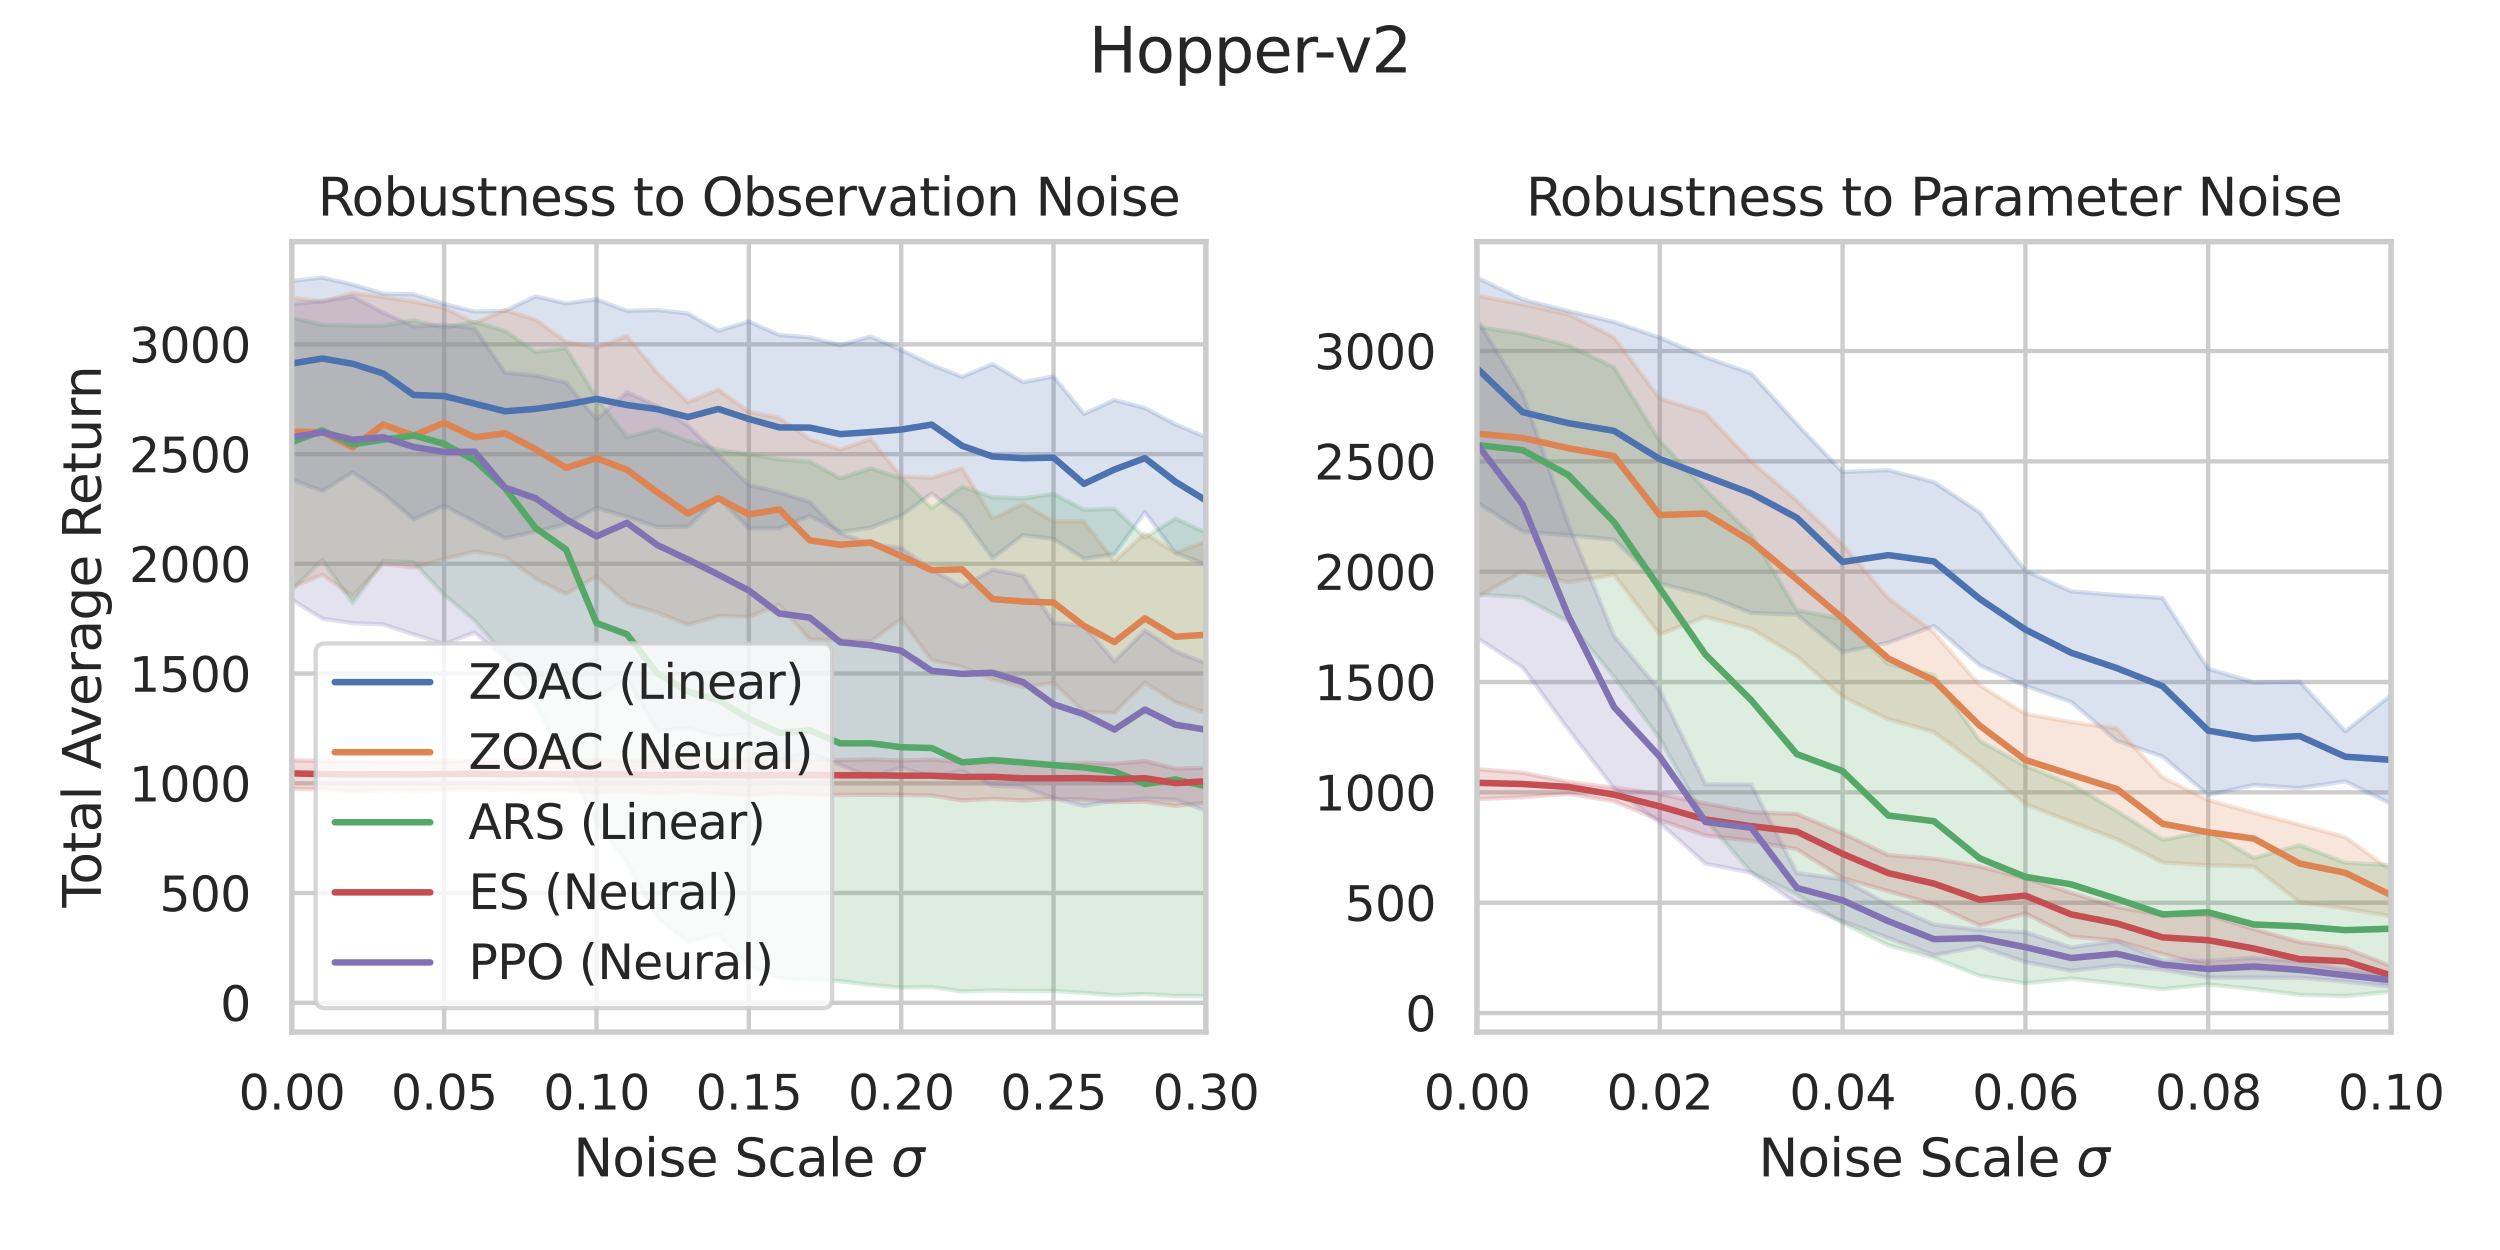 <?xml version="1.0" encoding="utf-8" standalone="no"?>
<!DOCTYPE svg PUBLIC "-//W3C//DTD SVG 1.1//EN"
  "http://www.w3.org/Graphics/SVG/1.1/DTD/svg11.dtd">
<svg height="288pt" version="1.1" viewBox="0 0 576 288" width="576pt" xmlns="http://www.w3.org/2000/svg" xmlns:xlink="http://www.w3.org/1999/xlink">
 <defs>
  <style type="text/css">*{stroke-linecap:butt;stroke-linejoin:round;}</style>
 </defs>
 <g id="figure_1">
  <g id="patch_1">
   <path d="M 0 288 
L 576 288 
L 576 0 
L 0 0 
z
" style="fill:#ffffff;"/>
  </g>
  <g id="axes_1">
   <g id="patch_2">
    <path d="M 67.23 237.78 
L 277.827 237.78 
L 277.827 55.68 
L 67.23 55.68 
z
" style="fill:#ffffff;"/>
   </g>
   <g id="matplotlib.axis_1">
    <g id="xtick_1">
     <g id="line2d_1">
      <path clip-path="url(#pf93480af79)" d="M 67.23 237.78 
L 67.23 55.68 
" style="fill:none;stroke:#cccccc;stroke-linecap:round;"/>
     </g>
     <g id="text_1">
      <!-- 0.00 -->
      <g style="fill:#262626;" transform="translate(54.984 255.638)scale(0.11 -0.11)">
       <defs>
        <path d="M 2034 4250 
Q 1547 4250 1301 3770 
Q 1056 3291 1056 2328 
Q 1056 1369 1301 889 
Q 1547 409 2034 409 
Q 2525 409 2770 889 
Q 3016 1369 3016 2328 
Q 3016 3291 2770 3770 
Q 2525 4250 2034 4250 
z
M 2034 4750 
Q 2819 4750 3233 4129 
Q 3647 3509 3647 2328 
Q 3647 1150 3233 529 
Q 2819 -91 2034 -91 
Q 1250 -91 836 529 
Q 422 1150 422 2328 
Q 422 3509 836 4129 
Q 1250 4750 2034 4750 
z
" id="DejaVuSans-30" transform="scale(0.016)"/>
        <path d="M 684 794 
L 1344 794 
L 1344 0 
L 684 0 
L 684 794 
z
" id="DejaVuSans-2e" transform="scale(0.016)"/>
       </defs>
       <use xlink:href="#DejaVuSans-30"/>
       <use x="63.623" xlink:href="#DejaVuSans-2e"/>
       <use x="95.41" xlink:href="#DejaVuSans-30"/>
       <use x="159.033" xlink:href="#DejaVuSans-30"/>
      </g>
     </g>
    </g>
    <g id="xtick_2">
     <g id="line2d_2">
      <path clip-path="url(#pf93480af79)" d="M 102.33 237.78 
L 102.33 55.68 
" style="fill:none;stroke:#cccccc;stroke-linecap:round;"/>
     </g>
     <g id="text_2">
      <!-- 0.05 -->
      <g style="fill:#262626;" transform="translate(90.083 255.638)scale(0.11 -0.11)">
       <defs>
        <path d="M 691 4666 
L 3169 4666 
L 3169 4134 
L 1269 4134 
L 1269 2991 
Q 1406 3038 1543 3061 
Q 1681 3084 1819 3084 
Q 2600 3084 3056 2656 
Q 3513 2228 3513 1497 
Q 3513 744 3044 326 
Q 2575 -91 1722 -91 
Q 1428 -91 1123 -41 
Q 819 9 494 109 
L 494 744 
Q 775 591 1075 516 
Q 1375 441 1709 441 
Q 2250 441 2565 725 
Q 2881 1009 2881 1497 
Q 2881 1984 2565 2268 
Q 2250 2553 1709 2553 
Q 1456 2553 1204 2497 
Q 953 2441 691 2322 
L 691 4666 
z
" id="DejaVuSans-35" transform="scale(0.016)"/>
       </defs>
       <use xlink:href="#DejaVuSans-30"/>
       <use x="63.623" xlink:href="#DejaVuSans-2e"/>
       <use x="95.41" xlink:href="#DejaVuSans-30"/>
       <use x="159.033" xlink:href="#DejaVuSans-35"/>
      </g>
     </g>
    </g>
    <g id="xtick_3">
     <g id="line2d_3">
      <path clip-path="url(#pf93480af79)" d="M 137.429 237.78 
L 137.429 55.68 
" style="fill:none;stroke:#cccccc;stroke-linecap:round;"/>
     </g>
     <g id="text_3">
      <!-- 0.10 -->
      <g style="fill:#262626;" transform="translate(125.183 255.638)scale(0.11 -0.11)">
       <defs>
        <path d="M 794 531 
L 1825 531 
L 1825 4091 
L 703 3866 
L 703 4441 
L 1819 4666 
L 2450 4666 
L 2450 531 
L 3481 531 
L 3481 0 
L 794 0 
L 794 531 
z
" id="DejaVuSans-31" transform="scale(0.016)"/>
       </defs>
       <use xlink:href="#DejaVuSans-30"/>
       <use x="63.623" xlink:href="#DejaVuSans-2e"/>
       <use x="95.41" xlink:href="#DejaVuSans-31"/>
       <use x="159.033" xlink:href="#DejaVuSans-30"/>
      </g>
     </g>
    </g>
    <g id="xtick_4">
     <g id="line2d_4">
      <path clip-path="url(#pf93480af79)" d="M 172.529 237.78 
L 172.529 55.68 
" style="fill:none;stroke:#cccccc;stroke-linecap:round;"/>
     </g>
     <g id="text_4">
      <!-- 0.15 -->
      <g style="fill:#262626;" transform="translate(160.283 255.638)scale(0.11 -0.11)">
       <use xlink:href="#DejaVuSans-30"/>
       <use x="63.623" xlink:href="#DejaVuSans-2e"/>
       <use x="95.41" xlink:href="#DejaVuSans-31"/>
       <use x="159.033" xlink:href="#DejaVuSans-35"/>
      </g>
     </g>
    </g>
    <g id="xtick_5">
     <g id="line2d_5">
      <path clip-path="url(#pf93480af79)" d="M 207.628 237.78 
L 207.628 55.68 
" style="fill:none;stroke:#cccccc;stroke-linecap:round;"/>
     </g>
     <g id="text_5">
      <!-- 0.20 -->
      <g style="fill:#262626;" transform="translate(195.382 255.638)scale(0.11 -0.11)">
       <defs>
        <path d="M 1228 531 
L 3431 531 
L 3431 0 
L 469 0 
L 469 531 
Q 828 903 1448 1529 
Q 2069 2156 2228 2338 
Q 2531 2678 2651 2914 
Q 2772 3150 2772 3378 
Q 2772 3750 2511 3984 
Q 2250 4219 1831 4219 
Q 1534 4219 1204 4116 
Q 875 4013 500 3803 
L 500 4441 
Q 881 4594 1212 4672 
Q 1544 4750 1819 4750 
Q 2544 4750 2975 4387 
Q 3406 4025 3406 3419 
Q 3406 3131 3298 2873 
Q 3191 2616 2906 2266 
Q 2828 2175 2409 1742 
Q 1991 1309 1228 531 
z
" id="DejaVuSans-32" transform="scale(0.016)"/>
       </defs>
       <use xlink:href="#DejaVuSans-30"/>
       <use x="63.623" xlink:href="#DejaVuSans-2e"/>
       <use x="95.41" xlink:href="#DejaVuSans-32"/>
       <use x="159.033" xlink:href="#DejaVuSans-30"/>
      </g>
     </g>
    </g>
    <g id="xtick_6">
     <g id="line2d_6">
      <path clip-path="url(#pf93480af79)" d="M 242.728 237.78 
L 242.728 55.68 
" style="fill:none;stroke:#cccccc;stroke-linecap:round;"/>
     </g>
     <g id="text_6">
      <!-- 0.25 -->
      <g style="fill:#262626;" transform="translate(230.482 255.638)scale(0.11 -0.11)">
       <use xlink:href="#DejaVuSans-30"/>
       <use x="63.623" xlink:href="#DejaVuSans-2e"/>
       <use x="95.41" xlink:href="#DejaVuSans-32"/>
       <use x="159.033" xlink:href="#DejaVuSans-35"/>
      </g>
     </g>
    </g>
    <g id="xtick_7">
     <g id="line2d_7">
      <path clip-path="url(#pf93480af79)" d="M 277.827 237.78 
L 277.827 55.68 
" style="fill:none;stroke:#cccccc;stroke-linecap:round;"/>
     </g>
     <g id="text_7">
      <!-- 0.30 -->
      <g style="fill:#262626;" transform="translate(265.581 255.638)scale(0.11 -0.11)">
       <defs>
        <path d="M 2597 2516 
Q 3050 2419 3304 2112 
Q 3559 1806 3559 1356 
Q 3559 666 3084 287 
Q 2609 -91 1734 -91 
Q 1441 -91 1130 -33 
Q 819 25 488 141 
L 488 750 
Q 750 597 1062 519 
Q 1375 441 1716 441 
Q 2309 441 2620 675 
Q 2931 909 2931 1356 
Q 2931 1769 2642 2001 
Q 2353 2234 1838 2234 
L 1294 2234 
L 1294 2753 
L 1863 2753 
Q 2328 2753 2575 2939 
Q 2822 3125 2822 3475 
Q 2822 3834 2567 4026 
Q 2313 4219 1838 4219 
Q 1578 4219 1281 4162 
Q 984 4106 628 3988 
L 628 4550 
Q 988 4650 1302 4700 
Q 1616 4750 1894 4750 
Q 2613 4750 3031 4423 
Q 3450 4097 3450 3541 
Q 3450 3153 3228 2886 
Q 3006 2619 2597 2516 
z
" id="DejaVuSans-33" transform="scale(0.016)"/>
       </defs>
       <use xlink:href="#DejaVuSans-30"/>
       <use x="63.623" xlink:href="#DejaVuSans-2e"/>
       <use x="95.41" xlink:href="#DejaVuSans-33"/>
       <use x="159.033" xlink:href="#DejaVuSans-30"/>
      </g>
     </g>
    </g>
    <g id="text_8">
     <!-- Noise Scale $\sigma$ -->
     <g style="fill:#262626;" transform="translate(132.089 271.044)scale(0.12 -0.12)">
      <defs>
       <path d="M 628 4666 
L 1478 4666 
L 3547 763 
L 3547 4666 
L 4159 4666 
L 4159 0 
L 3309 0 
L 1241 3903 
L 1241 0 
L 628 0 
L 628 4666 
z
" id="DejaVuSans-4e" transform="scale(0.016)"/>
       <path d="M 1959 3097 
Q 1497 3097 1228 2736 
Q 959 2375 959 1747 
Q 959 1119 1226 758 
Q 1494 397 1959 397 
Q 2419 397 2687 759 
Q 2956 1122 2956 1747 
Q 2956 2369 2687 2733 
Q 2419 3097 1959 3097 
z
M 1959 3584 
Q 2709 3584 3137 3096 
Q 3566 2609 3566 1747 
Q 3566 888 3137 398 
Q 2709 -91 1959 -91 
Q 1206 -91 779 398 
Q 353 888 353 1747 
Q 353 2609 779 3096 
Q 1206 3584 1959 3584 
z
" id="DejaVuSans-6f" transform="scale(0.016)"/>
       <path d="M 603 3500 
L 1178 3500 
L 1178 0 
L 603 0 
L 603 3500 
z
M 603 4863 
L 1178 4863 
L 1178 4134 
L 603 4134 
L 603 4863 
z
" id="DejaVuSans-69" transform="scale(0.016)"/>
       <path d="M 2834 3397 
L 2834 2853 
Q 2591 2978 2328 3040 
Q 2066 3103 1784 3103 
Q 1356 3103 1142 2972 
Q 928 2841 928 2578 
Q 928 2378 1081 2264 
Q 1234 2150 1697 2047 
L 1894 2003 
Q 2506 1872 2764 1633 
Q 3022 1394 3022 966 
Q 3022 478 2636 193 
Q 2250 -91 1575 -91 
Q 1294 -91 989 -36 
Q 684 19 347 128 
L 347 722 
Q 666 556 975 473 
Q 1284 391 1588 391 
Q 1994 391 2212 530 
Q 2431 669 2431 922 
Q 2431 1156 2273 1281 
Q 2116 1406 1581 1522 
L 1381 1569 
Q 847 1681 609 1914 
Q 372 2147 372 2553 
Q 372 3047 722 3315 
Q 1072 3584 1716 3584 
Q 2034 3584 2315 3537 
Q 2597 3491 2834 3397 
z
" id="DejaVuSans-73" transform="scale(0.016)"/>
       <path d="M 3597 1894 
L 3597 1613 
L 953 1613 
Q 991 1019 1311 708 
Q 1631 397 2203 397 
Q 2534 397 2845 478 
Q 3156 559 3463 722 
L 3463 178 
Q 3153 47 2828 -22 
Q 2503 -91 2169 -91 
Q 1331 -91 842 396 
Q 353 884 353 1716 
Q 353 2575 817 3079 
Q 1281 3584 2069 3584 
Q 2775 3584 3186 3129 
Q 3597 2675 3597 1894 
z
M 3022 2063 
Q 3016 2534 2758 2815 
Q 2500 3097 2075 3097 
Q 1594 3097 1305 2825 
Q 1016 2553 972 2059 
L 3022 2063 
z
" id="DejaVuSans-65" transform="scale(0.016)"/>
       <path id="DejaVuSans-20" transform="scale(0.016)"/>
       <path d="M 3425 4513 
L 3425 3897 
Q 3066 4069 2747 4153 
Q 2428 4238 2131 4238 
Q 1616 4238 1336 4038 
Q 1056 3838 1056 3469 
Q 1056 3159 1242 3001 
Q 1428 2844 1947 2747 
L 2328 2669 
Q 3034 2534 3370 2195 
Q 3706 1856 3706 1288 
Q 3706 609 3251 259 
Q 2797 -91 1919 -91 
Q 1588 -91 1214 -16 
Q 841 59 441 206 
L 441 856 
Q 825 641 1194 531 
Q 1563 422 1919 422 
Q 2459 422 2753 634 
Q 3047 847 3047 1241 
Q 3047 1584 2836 1778 
Q 2625 1972 2144 2069 
L 1759 2144 
Q 1053 2284 737 2584 
Q 422 2884 422 3419 
Q 422 4038 858 4394 
Q 1294 4750 2059 4750 
Q 2388 4750 2728 4690 
Q 3069 4631 3425 4513 
z
" id="DejaVuSans-53" transform="scale(0.016)"/>
       <path d="M 3122 3366 
L 3122 2828 
Q 2878 2963 2633 3030 
Q 2388 3097 2138 3097 
Q 1578 3097 1268 2742 
Q 959 2388 959 1747 
Q 959 1106 1268 751 
Q 1578 397 2138 397 
Q 2388 397 2633 464 
Q 2878 531 3122 666 
L 3122 134 
Q 2881 22 2623 -34 
Q 2366 -91 2075 -91 
Q 1284 -91 818 406 
Q 353 903 353 1747 
Q 353 2603 823 3093 
Q 1294 3584 2113 3584 
Q 2378 3584 2631 3529 
Q 2884 3475 3122 3366 
z
" id="DejaVuSans-63" transform="scale(0.016)"/>
       <path d="M 2194 1759 
Q 1497 1759 1228 1600 
Q 959 1441 959 1056 
Q 959 750 1161 570 
Q 1363 391 1709 391 
Q 2188 391 2477 730 
Q 2766 1069 2766 1631 
L 2766 1759 
L 2194 1759 
z
M 3341 1997 
L 3341 0 
L 2766 0 
L 2766 531 
Q 2569 213 2275 61 
Q 1981 -91 1556 -91 
Q 1019 -91 701 211 
Q 384 513 384 1019 
Q 384 1609 779 1909 
Q 1175 2209 1959 2209 
L 2766 2209 
L 2766 2266 
Q 2766 2663 2505 2880 
Q 2244 3097 1772 3097 
Q 1472 3097 1187 3025 
Q 903 2953 641 2809 
L 641 3341 
Q 956 3463 1253 3523 
Q 1550 3584 1831 3584 
Q 2591 3584 2966 3190 
Q 3341 2797 3341 1997 
z
" id="DejaVuSans-61" transform="scale(0.016)"/>
       <path d="M 603 4863 
L 1178 4863 
L 1178 0 
L 603 0 
L 603 4863 
z
" id="DejaVuSans-6c" transform="scale(0.016)"/>
       <path d="M 2219 3044 
Q 1744 3044 1422 2700 
Q 1081 2341 969 1747 
Q 844 1119 1044 756 
Q 1241 397 1706 397 
Q 2166 397 2503 759 
Q 2844 1122 2966 1747 
Q 3075 2319 2881 2700 
Q 2700 3044 2219 3044 
z
M 2309 3503 
L 4219 3500 
L 4106 2925 
L 3463 2925 
Q 3706 2438 3575 1747 
Q 3406 888 2884 400 
Q 2359 -91 1609 -91 
Q 856 -91 525 400 
Q 194 888 363 1747 
Q 528 2609 1050 3097 
Q 1484 3503 2309 3503 
z
" id="DejaVuSans-Oblique-3c3" transform="scale(0.016)"/>
      </defs>
      <use transform="translate(0 0.016)" xlink:href="#DejaVuSans-4e"/>
      <use transform="translate(74.805 0.016)" xlink:href="#DejaVuSans-6f"/>
      <use transform="translate(135.986 0.016)" xlink:href="#DejaVuSans-69"/>
      <use transform="translate(163.77 0.016)" xlink:href="#DejaVuSans-73"/>
      <use transform="translate(215.869 0.016)" xlink:href="#DejaVuSans-65"/>
      <use transform="translate(277.393 0.016)" xlink:href="#DejaVuSans-20"/>
      <use transform="translate(309.18 0.016)" xlink:href="#DejaVuSans-53"/>
      <use transform="translate(372.656 0.016)" xlink:href="#DejaVuSans-63"/>
      <use transform="translate(427.637 0.016)" xlink:href="#DejaVuSans-61"/>
      <use transform="translate(488.916 0.016)" xlink:href="#DejaVuSans-6c"/>
      <use transform="translate(516.699 0.016)" xlink:href="#DejaVuSans-65"/>
      <use transform="translate(578.223 0.016)" xlink:href="#DejaVuSans-20"/>
      <use transform="translate(610.01 0.016)" xlink:href="#DejaVuSans-Oblique-3c3"/>
     </g>
    </g>
   </g>
   <g id="matplotlib.axis_2">
    <g id="ytick_1">
     <g id="line2d_8">
      <path clip-path="url(#pf93480af79)" d="M 67.23 231.039 
L 277.827 231.039 
" style="fill:none;stroke:#cccccc;stroke-linecap:round;"/>
     </g>
     <g id="text_9">
      <!-- 0 -->
      <g style="fill:#262626;" transform="translate(50.731 235.218)scale(0.11 -0.11)">
       <use xlink:href="#DejaVuSans-30"/>
      </g>
     </g>
    </g>
    <g id="ytick_2">
     <g id="line2d_9">
      <path clip-path="url(#pf93480af79)" d="M 67.23 205.756 
L 277.827 205.756 
" style="fill:none;stroke:#cccccc;stroke-linecap:round;"/>
     </g>
     <g id="text_10">
      <!-- 500 -->
      <g style="fill:#262626;" transform="translate(36.734 209.935)scale(0.11 -0.11)">
       <use xlink:href="#DejaVuSans-35"/>
       <use x="63.623" xlink:href="#DejaVuSans-30"/>
       <use x="127.246" xlink:href="#DejaVuSans-30"/>
      </g>
     </g>
    </g>
    <g id="ytick_3">
     <g id="line2d_10">
      <path clip-path="url(#pf93480af79)" d="M 67.23 180.473 
L 277.827 180.473 
" style="fill:none;stroke:#cccccc;stroke-linecap:round;"/>
     </g>
     <g id="text_11">
      <!-- 1000 -->
      <g style="fill:#262626;" transform="translate(29.735 184.652)scale(0.11 -0.11)">
       <use xlink:href="#DejaVuSans-31"/>
       <use x="63.623" xlink:href="#DejaVuSans-30"/>
       <use x="127.246" xlink:href="#DejaVuSans-30"/>
       <use x="190.869" xlink:href="#DejaVuSans-30"/>
      </g>
     </g>
    </g>
    <g id="ytick_4">
     <g id="line2d_11">
      <path clip-path="url(#pf93480af79)" d="M 67.23 155.19 
L 277.827 155.19 
" style="fill:none;stroke:#cccccc;stroke-linecap:round;"/>
     </g>
     <g id="text_12">
      <!-- 1500 -->
      <g style="fill:#262626;" transform="translate(29.735 159.369)scale(0.11 -0.11)">
       <use xlink:href="#DejaVuSans-31"/>
       <use x="63.623" xlink:href="#DejaVuSans-35"/>
       <use x="127.246" xlink:href="#DejaVuSans-30"/>
       <use x="190.869" xlink:href="#DejaVuSans-30"/>
      </g>
     </g>
    </g>
    <g id="ytick_5">
     <g id="line2d_12">
      <path clip-path="url(#pf93480af79)" d="M 67.23 129.907 
L 277.827 129.907 
" style="fill:none;stroke:#cccccc;stroke-linecap:round;"/>
     </g>
     <g id="text_13">
      <!-- 2000 -->
      <g style="fill:#262626;" transform="translate(29.735 134.087)scale(0.11 -0.11)">
       <use xlink:href="#DejaVuSans-32"/>
       <use x="63.623" xlink:href="#DejaVuSans-30"/>
       <use x="127.246" xlink:href="#DejaVuSans-30"/>
       <use x="190.869" xlink:href="#DejaVuSans-30"/>
      </g>
     </g>
    </g>
    <g id="ytick_6">
     <g id="line2d_13">
      <path clip-path="url(#pf93480af79)" d="M 67.23 104.625 
L 277.827 104.625 
" style="fill:none;stroke:#cccccc;stroke-linecap:round;"/>
     </g>
     <g id="text_14">
      <!-- 2500 -->
      <g style="fill:#262626;" transform="translate(29.735 108.804)scale(0.11 -0.11)">
       <use xlink:href="#DejaVuSans-32"/>
       <use x="63.623" xlink:href="#DejaVuSans-35"/>
       <use x="127.246" xlink:href="#DejaVuSans-30"/>
       <use x="190.869" xlink:href="#DejaVuSans-30"/>
      </g>
     </g>
    </g>
    <g id="ytick_7">
     <g id="line2d_14">
      <path clip-path="url(#pf93480af79)" d="M 67.23 79.342 
L 277.827 79.342 
" style="fill:none;stroke:#cccccc;stroke-linecap:round;"/>
     </g>
     <g id="text_15">
      <!-- 3000 -->
      <g style="fill:#262626;" transform="translate(29.735 83.521)scale(0.11 -0.11)">
       <use xlink:href="#DejaVuSans-33"/>
       <use x="63.623" xlink:href="#DejaVuSans-30"/>
       <use x="127.246" xlink:href="#DejaVuSans-30"/>
       <use x="190.869" xlink:href="#DejaVuSans-30"/>
      </g>
     </g>
    </g>
    <g id="text_16">
     <!-- Total Average Return -->
     <g style="fill:#262626;" transform="translate(23.239 209.105)rotate(-90)scale(0.12 -0.12)">
      <defs>
       <path d="M -19 4666 
L 3928 4666 
L 3928 4134 
L 2272 4134 
L 2272 0 
L 1638 0 
L 1638 4134 
L -19 4134 
L -19 4666 
z
" id="DejaVuSans-54" transform="scale(0.016)"/>
       <path d="M 1172 4494 
L 1172 3500 
L 2356 3500 
L 2356 3053 
L 1172 3053 
L 1172 1153 
Q 1172 725 1289 603 
Q 1406 481 1766 481 
L 2356 481 
L 2356 0 
L 1766 0 
Q 1100 0 847 248 
Q 594 497 594 1153 
L 594 3053 
L 172 3053 
L 172 3500 
L 594 3500 
L 594 4494 
L 1172 4494 
z
" id="DejaVuSans-74" transform="scale(0.016)"/>
       <path d="M 2188 4044 
L 1331 1722 
L 3047 1722 
L 2188 4044 
z
M 1831 4666 
L 2547 4666 
L 4325 0 
L 3669 0 
L 3244 1197 
L 1141 1197 
L 716 0 
L 50 0 
L 1831 4666 
z
" id="DejaVuSans-41" transform="scale(0.016)"/>
       <path d="M 191 3500 
L 800 3500 
L 1894 563 
L 2988 3500 
L 3597 3500 
L 2284 0 
L 1503 0 
L 191 3500 
z
" id="DejaVuSans-76" transform="scale(0.016)"/>
       <path d="M 2631 2963 
Q 2534 3019 2420 3045 
Q 2306 3072 2169 3072 
Q 1681 3072 1420 2755 
Q 1159 2438 1159 1844 
L 1159 0 
L 581 0 
L 581 3500 
L 1159 3500 
L 1159 2956 
Q 1341 3275 1631 3429 
Q 1922 3584 2338 3584 
Q 2397 3584 2469 3576 
Q 2541 3569 2628 3553 
L 2631 2963 
z
" id="DejaVuSans-72" transform="scale(0.016)"/>
       <path d="M 2906 1791 
Q 2906 2416 2648 2759 
Q 2391 3103 1925 3103 
Q 1463 3103 1205 2759 
Q 947 2416 947 1791 
Q 947 1169 1205 825 
Q 1463 481 1925 481 
Q 2391 481 2648 825 
Q 2906 1169 2906 1791 
z
M 3481 434 
Q 3481 -459 3084 -895 
Q 2688 -1331 1869 -1331 
Q 1566 -1331 1297 -1286 
Q 1028 -1241 775 -1147 
L 775 -588 
Q 1028 -725 1275 -790 
Q 1522 -856 1778 -856 
Q 2344 -856 2625 -561 
Q 2906 -266 2906 331 
L 2906 616 
Q 2728 306 2450 153 
Q 2172 0 1784 0 
Q 1141 0 747 490 
Q 353 981 353 1791 
Q 353 2603 747 3093 
Q 1141 3584 1784 3584 
Q 2172 3584 2450 3431 
Q 2728 3278 2906 2969 
L 2906 3500 
L 3481 3500 
L 3481 434 
z
" id="DejaVuSans-67" transform="scale(0.016)"/>
       <path d="M 2841 2188 
Q 3044 2119 3236 1894 
Q 3428 1669 3622 1275 
L 4263 0 
L 3584 0 
L 2988 1197 
Q 2756 1666 2539 1819 
Q 2322 1972 1947 1972 
L 1259 1972 
L 1259 0 
L 628 0 
L 628 4666 
L 2053 4666 
Q 2853 4666 3247 4331 
Q 3641 3997 3641 3322 
Q 3641 2881 3436 2590 
Q 3231 2300 2841 2188 
z
M 1259 4147 
L 1259 2491 
L 2053 2491 
Q 2509 2491 2742 2702 
Q 2975 2913 2975 3322 
Q 2975 3731 2742 3939 
Q 2509 4147 2053 4147 
L 1259 4147 
z
" id="DejaVuSans-52" transform="scale(0.016)"/>
       <path d="M 544 1381 
L 544 3500 
L 1119 3500 
L 1119 1403 
Q 1119 906 1312 657 
Q 1506 409 1894 409 
Q 2359 409 2629 706 
Q 2900 1003 2900 1516 
L 2900 3500 
L 3475 3500 
L 3475 0 
L 2900 0 
L 2900 538 
Q 2691 219 2414 64 
Q 2138 -91 1772 -91 
Q 1169 -91 856 284 
Q 544 659 544 1381 
z
M 1991 3584 
L 1991 3584 
z
" id="DejaVuSans-75" transform="scale(0.016)"/>
       <path d="M 3513 2113 
L 3513 0 
L 2938 0 
L 2938 2094 
Q 2938 2591 2744 2837 
Q 2550 3084 2163 3084 
Q 1697 3084 1428 2787 
Q 1159 2491 1159 1978 
L 1159 0 
L 581 0 
L 581 3500 
L 1159 3500 
L 1159 2956 
Q 1366 3272 1645 3428 
Q 1925 3584 2291 3584 
Q 2894 3584 3203 3211 
Q 3513 2838 3513 2113 
z
" id="DejaVuSans-6e" transform="scale(0.016)"/>
      </defs>
      <use xlink:href="#DejaVuSans-54"/>
      <use x="44.084" xlink:href="#DejaVuSans-6f"/>
      <use x="105.266" xlink:href="#DejaVuSans-74"/>
      <use x="144.475" xlink:href="#DejaVuSans-61"/>
      <use x="205.754" xlink:href="#DejaVuSans-6c"/>
      <use x="233.537" xlink:href="#DejaVuSans-20"/>
      <use x="265.324" xlink:href="#DejaVuSans-41"/>
      <use x="327.857" xlink:href="#DejaVuSans-76"/>
      <use x="387.037" xlink:href="#DejaVuSans-65"/>
      <use x="448.561" xlink:href="#DejaVuSans-72"/>
      <use x="489.674" xlink:href="#DejaVuSans-61"/>
      <use x="550.953" xlink:href="#DejaVuSans-67"/>
      <use x="614.43" xlink:href="#DejaVuSans-65"/>
      <use x="675.953" xlink:href="#DejaVuSans-20"/>
      <use x="707.74" xlink:href="#DejaVuSans-52"/>
      <use x="772.723" xlink:href="#DejaVuSans-65"/>
      <use x="834.246" xlink:href="#DejaVuSans-74"/>
      <use x="873.455" xlink:href="#DejaVuSans-75"/>
      <use x="936.834" xlink:href="#DejaVuSans-72"/>
      <use x="976.197" xlink:href="#DejaVuSans-6e"/>
     </g>
    </g>
   </g>
   <g id="PolyCollection_1">
    <defs>
     <path d="M 67.23 -223.274 
L 67.23 -177.5 
L 74.25 -174.873 
L 81.27 -179.191 
L 88.29 -174.294 
L 95.31 -168.306 
L 102.33 -171.531 
L 109.35 -167.772 
L 116.369 -164.021 
L 123.389 -165.516 
L 130.409 -167.247 
L 137.429 -171.008 
L 144.449 -168.948 
L 151.469 -166.557 
L 158.489 -166.689 
L 165.509 -173.292 
L 172.529 -166.263 
L 179.549 -166.276 
L 186.569 -169.175 
L 193.589 -165.438 
L 200.608 -166.437 
L 207.628 -169.158 
L 214.648 -174.295 
L 221.668 -169.003 
L 228.688 -159.406 
L 235.708 -164.71 
L 242.728 -163.84 
L 249.748 -159.298 
L 256.768 -160.331 
L 263.788 -170.001 
L 270.808 -160.595 
L 277.827 -157.999 
L 277.827 -187.283 
L 277.827 -187.283 
L 270.808 -190.235 
L 263.788 -193.968 
L 256.768 -195.829 
L 249.748 -192.633 
L 242.728 -201.283 
L 235.708 -199.938 
L 228.688 -204.122 
L 221.668 -201.169 
L 214.648 -203.948 
L 207.628 -207.349 
L 200.608 -210.454 
L 193.589 -208.481 
L 186.569 -210.281 
L 179.549 -210.816 
L 172.529 -213.932 
L 165.509 -211.779 
L 158.489 -215.765 
L 151.469 -216.582 
L 144.449 -216.367 
L 137.429 -219.032 
L 130.409 -218.086 
L 123.389 -219.722 
L 116.369 -216.374 
L 109.35 -216.229 
L 102.33 -217.979 
L 95.31 -220.195 
L 88.29 -220.33 
L 81.27 -222.412 
L 74.25 -224.043 
L 67.23 -223.274 
z
" id="mb8e37c7b63" style="stroke:#4c72b0;stroke-opacity:0.2;"/>
    </defs>
    <g clip-path="url(#pf93480af79)">
     <use style="fill:#4c72b0;fill-opacity:0.2;stroke:#4c72b0;stroke-opacity:0.2;" x="0" xlink:href="#mb8e37c7b63" y="288"/>
    </g>
   </g>
   <g id="PolyCollection_2">
    <defs>
     <path d="M 67.23 -219.406 
L 67.23 -152.69 
L 74.25 -155.558 
L 81.27 -150.654 
L 88.29 -158.124 
L 95.31 -157.183 
L 102.33 -159.234 
L 109.35 -160.941 
L 116.369 -159.756 
L 123.389 -154.679 
L 130.409 -151.178 
L 137.429 -155.081 
L 144.449 -148.958 
L 151.469 -146.893 
L 158.489 -144.045 
L 165.509 -146.068 
L 172.529 -145.887 
L 179.549 -148.685 
L 186.569 -140.637 
L 193.589 -140.547 
L 200.608 -140.199 
L 207.628 -145.41 
L 214.648 -135.882 
L 221.668 -134.391 
L 228.688 -131.413 
L 235.708 -129.758 
L 242.728 -130.682 
L 249.748 -123.979 
L 256.768 -123.777 
L 263.788 -130.733 
L 270.808 -126.222 
L 277.827 -123.752 
L 277.827 -163.266 
L 277.827 -163.266 
L 270.808 -160.664 
L 263.788 -165.115 
L 256.768 -158.635 
L 249.748 -167.822 
L 242.728 -167.832 
L 235.708 -171.886 
L 228.688 -168.511 
L 221.668 -180.135 
L 214.648 -177.892 
L 207.628 -178.246 
L 200.608 -186.824 
L 193.589 -184.429 
L 186.569 -186.821 
L 179.549 -191.718 
L 172.529 -193.11 
L 165.509 -198.209 
L 158.489 -195.335 
L 151.469 -202.08 
L 144.449 -210.576 
L 137.429 -207.902 
L 130.409 -209.282 
L 123.389 -214.338 
L 116.369 -216.558 
L 109.35 -213.578 
L 102.33 -217.077 
L 95.31 -218.498 
L 88.29 -219.559 
L 81.27 -220.434 
L 74.25 -218.529 
L 67.23 -219.406 
z
" id="mb1b14b2350" style="stroke:#dd8452;stroke-opacity:0.2;"/>
    </defs>
    <g clip-path="url(#pf93480af79)">
     <use style="fill:#dd8452;fill-opacity:0.2;stroke:#dd8452;stroke-opacity:0.2;" x="0" xlink:href="#mb1b14b2350" y="288"/>
    </g>
   </g>
   <g id="PolyCollection_3">
    <defs>
     <path d="M 67.23 -214.84 
L 67.23 -152.04 
L 74.25 -159.007 
L 81.27 -149.055 
L 88.29 -158.766 
L 95.31 -158.424 
L 102.33 -150.996 
L 109.35 -145.022 
L 116.369 -137.017 
L 123.389 -125.788 
L 130.409 -112.331 
L 137.429 -98.47 
L 144.449 -89.207 
L 151.469 -76.619 
L 158.489 -71.016 
L 165.509 -72.741 
L 172.529 -65.452 
L 179.549 -62.687 
L 186.569 -62.196 
L 193.589 -61.943 
L 200.608 -61.057 
L 207.628 -60.455 
L 214.648 -60.577 
L 221.668 -59.57 
L 228.688 -59.805 
L 235.708 -59.659 
L 242.728 -59.696 
L 249.748 -59.243 
L 256.768 -58.697 
L 263.788 -59.003 
L 270.808 -58.519 
L 277.827 -58.497 
L 277.827 -165.271 
L 277.827 -165.271 
L 270.808 -168.51 
L 263.788 -164.123 
L 256.768 -170.77 
L 249.748 -170.545 
L 242.728 -174.208 
L 235.708 -173.162 
L 228.688 -173.414 
L 221.668 -175.84 
L 214.648 -170.928 
L 207.628 -177.821 
L 200.608 -180.059 
L 193.589 -177.782 
L 186.569 -181.635 
L 179.549 -182.172 
L 172.529 -183.273 
L 165.509 -184.353 
L 158.489 -186.365 
L 151.469 -189.085 
L 144.449 -187.274 
L 137.429 -196.305 
L 130.409 -207.73 
L 123.389 -206.924 
L 116.369 -211.731 
L 109.35 -213.821 
L 102.33 -212.545 
L 95.31 -214.155 
L 88.29 -212.98 
L 81.27 -212.977 
L 74.25 -213.133 
L 67.23 -214.84 
z
" id="m2e3de655fd" style="stroke:#55a868;stroke-opacity:0.2;"/>
    </defs>
    <g clip-path="url(#pf93480af79)">
     <use style="fill:#55a868;fill-opacity:0.2;stroke:#55a868;stroke-opacity:0.2;" x="0" xlink:href="#m2e3de655fd" y="288"/>
    </g>
   </g>
   <g id="PolyCollection_4">
    <defs>
     <path d="M 67.23 -112.83 
L 67.23 -106.293 
L 74.25 -106.121 
L 81.27 -105.56 
L 88.29 -105.942 
L 95.31 -105.818 
L 102.33 -106.014 
L 109.35 -106.14 
L 116.369 -105.974 
L 123.389 -105.83 
L 130.409 -105.772 
L 137.429 -105.511 
L 144.449 -105.76 
L 151.469 -105.208 
L 158.489 -105.562 
L 165.509 -105.167 
L 172.529 -104.74 
L 179.549 -105.308 
L 186.569 -104.928 
L 193.589 -104.848 
L 200.608 -104.898 
L 207.628 -104.847 
L 214.648 -104.726 
L 221.668 -103.581 
L 228.688 -103.956 
L 235.708 -103.578 
L 242.728 -104.013 
L 249.748 -103.812 
L 256.768 -103.201 
L 263.788 -103.28 
L 270.808 -102.332 
L 277.827 -103.035 
L 277.827 -111.089 
L 277.827 -111.089 
L 270.808 -110.925 
L 263.788 -112.641 
L 256.768 -112.062 
L 249.748 -112.247 
L 242.728 -111.918 
L 235.708 -112.449 
L 228.688 -112.37 
L 221.668 -112.439 
L 214.648 -112.988 
L 207.628 -112.784 
L 200.608 -113.051 
L 193.589 -112.871 
L 186.569 -112.996 
L 179.549 -112.849 
L 172.529 -112.939 
L 165.509 -112.899 
L 158.489 -112.865 
L 151.469 -112.68 
L 144.449 -112.705 
L 137.429 -112.891 
L 130.409 -112.95 
L 123.389 -112.732 
L 116.369 -112.691 
L 109.35 -112.679 
L 102.33 -112.554 
L 95.31 -112.588 
L 88.29 -112.542 
L 81.27 -112.639 
L 74.25 -112.645 
L 67.23 -112.83 
z
" id="m2b26af10f9" style="stroke:#c44e52;stroke-opacity:0.2;"/>
    </defs>
    <g clip-path="url(#pf93480af79)">
     <use style="fill:#c44e52;fill-opacity:0.2;stroke:#c44e52;stroke-opacity:0.2;" x="0" xlink:href="#m2b26af10f9" y="288"/>
    </g>
   </g>
   <g id="PolyCollection_5">
    <defs>
     <path d="M 67.23 -217.961 
L 67.23 -149.85 
L 74.25 -145.464 
L 81.27 -144.43 
L 88.29 -144.13 
L 95.31 -141.841 
L 102.33 -139.63 
L 109.35 -142.273 
L 116.369 -136.225 
L 123.389 -132.283 
L 130.409 -130.64 
L 137.429 -127.359 
L 144.449 -131.463 
L 151.469 -119.614 
L 158.489 -120.178 
L 165.509 -118.365 
L 172.529 -118.758 
L 179.549 -113.018 
L 186.569 -114.479 
L 193.589 -111.754 
L 200.608 -108.894 
L 207.628 -111.173 
L 214.648 -109.096 
L 221.668 -110.329 
L 228.688 -106.985 
L 235.708 -106.71 
L 242.728 -104.108 
L 249.748 -102.327 
L 256.768 -103.528 
L 263.788 -104.003 
L 270.808 -103.768 
L 277.827 -101.23 
L 277.827 -135.183 
L 277.827 -135.183 
L 270.808 -137.926 
L 263.788 -142.735 
L 256.768 -135.617 
L 249.748 -143.857 
L 242.728 -144.48 
L 235.708 -155.369 
L 228.688 -156.73 
L 221.668 -152.81 
L 214.648 -156.71 
L 207.628 -161.771 
L 200.608 -162.676 
L 193.589 -165.105 
L 186.569 -172.345 
L 179.549 -174.542 
L 172.529 -176.248 
L 165.509 -183.077 
L 158.489 -189.928 
L 151.469 -194.39 
L 144.449 -197.602 
L 137.429 -191.366 
L 130.409 -199.867 
L 123.389 -201.468 
L 116.369 -202.137 
L 109.35 -212.367 
L 102.33 -213.174 
L 95.31 -212.809 
L 88.29 -215.947 
L 81.27 -219.674 
L 74.25 -218.6 
L 67.23 -217.961 
z
" id="m5382f5519c" style="stroke:#8172b3;stroke-opacity:0.2;"/>
    </defs>
    <g clip-path="url(#pf93480af79)">
     <use style="fill:#8172b3;fill-opacity:0.2;stroke:#8172b3;stroke-opacity:0.2;" x="0" xlink:href="#m5382f5519c" y="288"/>
    </g>
   </g>
   <g id="line2d_15">
    <path clip-path="url(#pf93480af79)" d="M 67.23 83.764 
L 74.25 82.604 
L 81.27 83.822 
L 88.29 86.052 
L 95.31 91.004 
L 102.33 91.251 
L 109.35 92.997 
L 116.369 94.764 
L 123.389 94.207 
L 130.409 93.227 
L 137.429 91.912 
L 144.449 93.325 
L 151.469 94.276 
L 158.489 96.086 
L 165.509 94.232 
L 172.529 96.531 
L 179.549 98.476 
L 186.569 98.518 
L 193.589 100.021 
L 200.608 99.548 
L 207.628 98.965 
L 214.648 97.823 
L 221.668 102.718 
L 228.688 105.184 
L 235.708 105.566 
L 242.728 105.438 
L 249.748 111.474 
L 256.768 108.173 
L 263.788 105.549 
L 270.808 110.981 
L 277.827 115.286 
" style="fill:none;stroke:#4c72b0;stroke-linecap:round;stroke-width:1.5;"/>
   </g>
   <g id="line2d_16">
    <path clip-path="url(#pf93480af79)" d="M 67.23 99.512 
L 74.25 99.529 
L 81.27 103.029 
L 88.29 97.817 
L 95.31 100.354 
L 102.33 97.407 
L 109.35 100.741 
L 116.369 99.843 
L 123.389 103.492 
L 130.409 107.77 
L 137.429 105.574 
L 144.449 108.233 
L 151.469 113.424 
L 158.489 118.31 
L 165.509 114.794 
L 172.529 118.502 
L 179.549 117.364 
L 186.569 124.491 
L 193.589 125.512 
L 200.608 124.987 
L 207.628 128.117 
L 214.648 131.351 
L 221.668 131.179 
L 228.688 138.038 
L 235.708 138.588 
L 242.728 138.814 
L 249.748 144.223 
L 256.768 147.922 
L 263.788 142.474 
L 270.808 146.703 
L 277.827 146.256 
" style="fill:none;stroke:#dd8452;stroke-linecap:round;stroke-width:1.5;"/>
   </g>
   <g id="line2d_17">
    <path clip-path="url(#pf93480af79)" d="M 67.23 101.884 
L 74.25 99.187 
L 81.27 102.362 
L 88.29 101.314 
L 95.31 100.319 
L 102.33 102.274 
L 109.35 106.066 
L 116.369 112.487 
L 123.389 121.644 
L 130.409 126.601 
L 137.429 143.55 
L 144.449 146.138 
L 151.469 155.161 
L 158.489 159.309 
L 165.509 161.34 
L 172.529 165.533 
L 179.549 168.851 
L 186.569 168.272 
L 193.589 171.268 
L 200.608 171.251 
L 207.628 172.155 
L 214.648 172.34 
L 221.668 175.642 
L 228.688 175.122 
L 235.708 175.687 
L 242.728 176.28 
L 249.748 176.819 
L 256.768 177.767 
L 263.788 180.641 
L 270.808 179.586 
L 277.827 181.147 
" style="fill:none;stroke:#55a868;stroke-linecap:round;stroke-width:1.5;"/>
   </g>
   <g id="line2d_18">
    <path clip-path="url(#pf93480af79)" d="M 67.23 178.182 
L 74.25 178.356 
L 81.27 178.41 
L 88.29 178.385 
L 95.31 178.408 
L 102.33 178.356 
L 109.35 178.269 
L 116.369 178.394 
L 123.389 178.346 
L 130.409 178.402 
L 137.429 178.428 
L 144.449 178.415 
L 151.469 178.605 
L 158.489 178.471 
L 165.509 178.549 
L 172.529 178.669 
L 179.549 178.553 
L 186.569 178.554 
L 193.589 178.62 
L 200.608 178.619 
L 207.628 178.706 
L 214.648 178.719 
L 221.668 179.031 
L 228.688 178.976 
L 235.708 179.317 
L 242.728 179.32 
L 249.748 179.263 
L 256.768 179.52 
L 263.788 179.293 
L 270.808 180.436 
L 277.827 180 
" style="fill:none;stroke:#c44e52;stroke-linecap:round;stroke-width:1.5;"/>
   </g>
   <g id="line2d_19">
    <path clip-path="url(#pf93480af79)" d="M 67.23 100.698 
L 74.25 99.631 
L 81.27 101.309 
L 88.29 100.746 
L 95.31 102.976 
L 102.33 104.16 
L 109.35 104.067 
L 116.369 112.351 
L 123.389 114.798 
L 130.409 119.649 
L 137.429 123.576 
L 144.449 120.473 
L 151.469 125.609 
L 158.489 128.895 
L 165.509 132.397 
L 172.529 136.053 
L 179.549 141.352 
L 186.569 142.302 
L 193.589 147.977 
L 200.608 148.667 
L 207.628 149.919 
L 214.648 154.563 
L 221.668 155.26 
L 228.688 155.001 
L 235.708 157.149 
L 242.728 162.268 
L 249.748 164.564 
L 256.768 168.085 
L 263.788 163.495 
L 270.808 166.984 
L 277.827 168.093 
" style="fill:none;stroke:#8172b3;stroke-linecap:round;stroke-width:1.5;"/>
   </g>
   <g id="line2d_20"/>
   <g id="line2d_21"/>
   <g id="line2d_22"/>
   <g id="line2d_23"/>
   <g id="line2d_24"/>
   <g id="line2d_25"/>
   <g id="patch_3">
    <path d="M 67.23 237.78 
L 67.23 55.68 
" style="fill:none;stroke:#cccccc;stroke-linecap:square;stroke-linejoin:miter;stroke-width:1.25;"/>
   </g>
   <g id="patch_4">
    <path d="M 277.827 237.78 
L 277.827 55.68 
" style="fill:none;stroke:#cccccc;stroke-linecap:square;stroke-linejoin:miter;stroke-width:1.25;"/>
   </g>
   <g id="patch_5">
    <path d="M 67.23 237.78 
L 277.827 237.78 
" style="fill:none;stroke:#cccccc;stroke-linecap:square;stroke-linejoin:miter;stroke-width:1.25;"/>
   </g>
   <g id="patch_6">
    <path d="M 67.23 55.68 
L 277.827 55.68 
" style="fill:none;stroke:#cccccc;stroke-linecap:square;stroke-linejoin:miter;stroke-width:1.25;"/>
   </g>
   <g id="text_17">
    <!-- Robustness to Observation Noise -->
    <g style="fill:#262626;" transform="translate(73.198 49.68)scale(0.12 -0.12)">
     <defs>
      <path d="M 3116 1747 
Q 3116 2381 2855 2742 
Q 2594 3103 2138 3103 
Q 1681 3103 1420 2742 
Q 1159 2381 1159 1747 
Q 1159 1113 1420 752 
Q 1681 391 2138 391 
Q 2594 391 2855 752 
Q 3116 1113 3116 1747 
z
M 1159 2969 
Q 1341 3281 1617 3432 
Q 1894 3584 2278 3584 
Q 2916 3584 3314 3078 
Q 3713 2572 3713 1747 
Q 3713 922 3314 415 
Q 2916 -91 2278 -91 
Q 1894 -91 1617 61 
Q 1341 213 1159 525 
L 1159 0 
L 581 0 
L 581 4863 
L 1159 4863 
L 1159 2969 
z
" id="DejaVuSans-62" transform="scale(0.016)"/>
      <path d="M 2522 4238 
Q 1834 4238 1429 3725 
Q 1025 3213 1025 2328 
Q 1025 1447 1429 934 
Q 1834 422 2522 422 
Q 3209 422 3611 934 
Q 4013 1447 4013 2328 
Q 4013 3213 3611 3725 
Q 3209 4238 2522 4238 
z
M 2522 4750 
Q 3503 4750 4090 4092 
Q 4678 3434 4678 2328 
Q 4678 1225 4090 567 
Q 3503 -91 2522 -91 
Q 1538 -91 948 565 
Q 359 1222 359 2328 
Q 359 3434 948 4092 
Q 1538 4750 2522 4750 
z
" id="DejaVuSans-4f" transform="scale(0.016)"/>
     </defs>
     <use xlink:href="#DejaVuSans-52"/>
     <use x="64.982" xlink:href="#DejaVuSans-6f"/>
     <use x="126.164" xlink:href="#DejaVuSans-62"/>
     <use x="189.641" xlink:href="#DejaVuSans-75"/>
     <use x="253.02" xlink:href="#DejaVuSans-73"/>
     <use x="305.119" xlink:href="#DejaVuSans-74"/>
     <use x="344.328" xlink:href="#DejaVuSans-6e"/>
     <use x="407.707" xlink:href="#DejaVuSans-65"/>
     <use x="469.23" xlink:href="#DejaVuSans-73"/>
     <use x="521.33" xlink:href="#DejaVuSans-73"/>
     <use x="573.43" xlink:href="#DejaVuSans-20"/>
     <use x="605.217" xlink:href="#DejaVuSans-74"/>
     <use x="644.426" xlink:href="#DejaVuSans-6f"/>
     <use x="705.607" xlink:href="#DejaVuSans-20"/>
     <use x="737.395" xlink:href="#DejaVuSans-4f"/>
     <use x="816.105" xlink:href="#DejaVuSans-62"/>
     <use x="879.582" xlink:href="#DejaVuSans-73"/>
     <use x="931.682" xlink:href="#DejaVuSans-65"/>
     <use x="993.205" xlink:href="#DejaVuSans-72"/>
     <use x="1034.318" xlink:href="#DejaVuSans-76"/>
     <use x="1093.498" xlink:href="#DejaVuSans-61"/>
     <use x="1154.777" xlink:href="#DejaVuSans-74"/>
     <use x="1193.986" xlink:href="#DejaVuSans-69"/>
     <use x="1221.77" xlink:href="#DejaVuSans-6f"/>
     <use x="1282.951" xlink:href="#DejaVuSans-6e"/>
     <use x="1346.33" xlink:href="#DejaVuSans-20"/>
     <use x="1378.117" xlink:href="#DejaVuSans-4e"/>
     <use x="1452.922" xlink:href="#DejaVuSans-6f"/>
     <use x="1514.104" xlink:href="#DejaVuSans-69"/>
     <use x="1541.887" xlink:href="#DejaVuSans-73"/>
     <use x="1593.986" xlink:href="#DejaVuSans-65"/>
    </g>
   </g>
   <g id="legend_1">
    <g id="patch_7">
     <path d="M 74.93 232.28 
L 189.512 232.28 
Q 191.712 232.28 191.712 230.08 
L 191.712 150.45 
Q 191.712 148.25 189.512 148.25 
L 74.93 148.25 
Q 72.73 148.25 72.73 150.45 
L 72.73 230.08 
Q 72.73 232.28 74.93 232.28 
z
" style="fill:#ffffff;opacity:0.8;stroke:#cccccc;stroke-linejoin:miter;"/>
    </g>
    <g id="line2d_26">
     <path d="M 77.13 157.159 
L 99.13 157.159 
" style="fill:none;stroke:#4c72b0;stroke-linecap:round;stroke-width:1.5;"/>
    </g>
    <g id="line2d_27"/>
    <g id="text_18">
     <!-- ZOAC (Linear) -->
     <g style="fill:#262626;" transform="translate(107.93 161.009)scale(0.11 -0.11)">
      <defs>
       <path d="M 359 4666 
L 4025 4666 
L 4025 4184 
L 1075 531 
L 4097 531 
L 4097 0 
L 288 0 
L 288 481 
L 3238 4134 
L 359 4134 
L 359 4666 
z
" id="DejaVuSans-5a" transform="scale(0.016)"/>
       <path d="M 4122 4306 
L 4122 3641 
Q 3803 3938 3442 4084 
Q 3081 4231 2675 4231 
Q 1875 4231 1450 3742 
Q 1025 3253 1025 2328 
Q 1025 1406 1450 917 
Q 1875 428 2675 428 
Q 3081 428 3442 575 
Q 3803 722 4122 1019 
L 4122 359 
Q 3791 134 3420 21 
Q 3050 -91 2638 -91 
Q 1578 -91 968 557 
Q 359 1206 359 2328 
Q 359 3453 968 4101 
Q 1578 4750 2638 4750 
Q 3056 4750 3426 4639 
Q 3797 4528 4122 4306 
z
" id="DejaVuSans-43" transform="scale(0.016)"/>
       <path d="M 1984 4856 
Q 1566 4138 1362 3434 
Q 1159 2731 1159 2009 
Q 1159 1288 1364 580 
Q 1569 -128 1984 -844 
L 1484 -844 
Q 1016 -109 783 600 
Q 550 1309 550 2009 
Q 550 2706 781 3412 
Q 1013 4119 1484 4856 
L 1984 4856 
z
" id="DejaVuSans-28" transform="scale(0.016)"/>
       <path d="M 628 4666 
L 1259 4666 
L 1259 531 
L 3531 531 
L 3531 0 
L 628 0 
L 628 4666 
z
" id="DejaVuSans-4c" transform="scale(0.016)"/>
       <path d="M 513 4856 
L 1013 4856 
Q 1481 4119 1714 3412 
Q 1947 2706 1947 2009 
Q 1947 1309 1714 600 
Q 1481 -109 1013 -844 
L 513 -844 
Q 928 -128 1133 580 
Q 1338 1288 1338 2009 
Q 1338 2731 1133 3434 
Q 928 4138 513 4856 
z
" id="DejaVuSans-29" transform="scale(0.016)"/>
      </defs>
      <use xlink:href="#DejaVuSans-5a"/>
      <use x="68.506" xlink:href="#DejaVuSans-4f"/>
      <use x="145.467" xlink:href="#DejaVuSans-41"/>
      <use x="212.125" xlink:href="#DejaVuSans-43"/>
      <use x="281.949" xlink:href="#DejaVuSans-20"/>
      <use x="313.736" xlink:href="#DejaVuSans-28"/>
      <use x="352.75" xlink:href="#DejaVuSans-4c"/>
      <use x="408.463" xlink:href="#DejaVuSans-69"/>
      <use x="436.246" xlink:href="#DejaVuSans-6e"/>
      <use x="499.625" xlink:href="#DejaVuSans-65"/>
      <use x="561.148" xlink:href="#DejaVuSans-61"/>
      <use x="622.428" xlink:href="#DejaVuSans-72"/>
      <use x="663.541" xlink:href="#DejaVuSans-29"/>
     </g>
    </g>
    <g id="line2d_28">
     <path d="M 77.13 173.305 
L 99.13 173.305 
" style="fill:none;stroke:#dd8452;stroke-linecap:round;stroke-width:1.5;"/>
    </g>
    <g id="line2d_29"/>
    <g id="text_19">
     <!-- ZOAC (Neural) -->
     <g style="fill:#262626;" transform="translate(107.93 177.155)scale(0.11 -0.11)">
      <use xlink:href="#DejaVuSans-5a"/>
      <use x="68.506" xlink:href="#DejaVuSans-4f"/>
      <use x="145.467" xlink:href="#DejaVuSans-41"/>
      <use x="212.125" xlink:href="#DejaVuSans-43"/>
      <use x="281.949" xlink:href="#DejaVuSans-20"/>
      <use x="313.736" xlink:href="#DejaVuSans-28"/>
      <use x="352.75" xlink:href="#DejaVuSans-4e"/>
      <use x="427.555" xlink:href="#DejaVuSans-65"/>
      <use x="489.078" xlink:href="#DejaVuSans-75"/>
      <use x="552.457" xlink:href="#DejaVuSans-72"/>
      <use x="593.57" xlink:href="#DejaVuSans-61"/>
      <use x="654.85" xlink:href="#DejaVuSans-6c"/>
      <use x="682.633" xlink:href="#DejaVuSans-29"/>
     </g>
    </g>
    <g id="line2d_30">
     <path d="M 77.13 189.45 
L 99.13 189.45 
" style="fill:none;stroke:#55a868;stroke-linecap:round;stroke-width:1.5;"/>
    </g>
    <g id="line2d_31"/>
    <g id="text_20">
     <!-- ARS (Linear) -->
     <g style="fill:#262626;" transform="translate(107.93 193.3)scale(0.11 -0.11)">
      <use xlink:href="#DejaVuSans-41"/>
      <use x="68.408" xlink:href="#DejaVuSans-52"/>
      <use x="137.891" xlink:href="#DejaVuSans-53"/>
      <use x="201.367" xlink:href="#DejaVuSans-20"/>
      <use x="233.154" xlink:href="#DejaVuSans-28"/>
      <use x="272.168" xlink:href="#DejaVuSans-4c"/>
      <use x="327.881" xlink:href="#DejaVuSans-69"/>
      <use x="355.664" xlink:href="#DejaVuSans-6e"/>
      <use x="419.043" xlink:href="#DejaVuSans-65"/>
      <use x="480.566" xlink:href="#DejaVuSans-61"/>
      <use x="541.846" xlink:href="#DejaVuSans-72"/>
      <use x="582.959" xlink:href="#DejaVuSans-29"/>
     </g>
    </g>
    <g id="line2d_32">
     <path d="M 77.13 205.596 
L 99.13 205.596 
" style="fill:none;stroke:#c44e52;stroke-linecap:round;stroke-width:1.5;"/>
    </g>
    <g id="line2d_33"/>
    <g id="text_21">
     <!-- ES (Neural) -->
     <g style="fill:#262626;" transform="translate(107.93 209.446)scale(0.11 -0.11)">
      <defs>
       <path d="M 628 4666 
L 3578 4666 
L 3578 4134 
L 1259 4134 
L 1259 2753 
L 3481 2753 
L 3481 2222 
L 1259 2222 
L 1259 531 
L 3634 531 
L 3634 0 
L 628 0 
L 628 4666 
z
" id="DejaVuSans-45" transform="scale(0.016)"/>
      </defs>
      <use xlink:href="#DejaVuSans-45"/>
      <use x="63.184" xlink:href="#DejaVuSans-53"/>
      <use x="126.66" xlink:href="#DejaVuSans-20"/>
      <use x="158.447" xlink:href="#DejaVuSans-28"/>
      <use x="197.461" xlink:href="#DejaVuSans-4e"/>
      <use x="272.266" xlink:href="#DejaVuSans-65"/>
      <use x="333.789" xlink:href="#DejaVuSans-75"/>
      <use x="397.168" xlink:href="#DejaVuSans-72"/>
      <use x="438.281" xlink:href="#DejaVuSans-61"/>
      <use x="499.561" xlink:href="#DejaVuSans-6c"/>
      <use x="527.344" xlink:href="#DejaVuSans-29"/>
     </g>
    </g>
    <g id="line2d_34">
     <path d="M 77.13 221.742 
L 99.13 221.742 
" style="fill:none;stroke:#8172b3;stroke-linecap:round;stroke-width:1.5;"/>
    </g>
    <g id="line2d_35"/>
    <g id="text_22">
     <!-- PPO (Neural) -->
     <g style="fill:#262626;" transform="translate(107.93 225.592)scale(0.11 -0.11)">
      <defs>
       <path d="M 1259 4147 
L 1259 2394 
L 2053 2394 
Q 2494 2394 2734 2622 
Q 2975 2850 2975 3272 
Q 2975 3691 2734 3919 
Q 2494 4147 2053 4147 
L 1259 4147 
z
M 628 4666 
L 2053 4666 
Q 2838 4666 3239 4311 
Q 3641 3956 3641 3272 
Q 3641 2581 3239 2228 
Q 2838 1875 2053 1875 
L 1259 1875 
L 1259 0 
L 628 0 
L 628 4666 
z
" id="DejaVuSans-50" transform="scale(0.016)"/>
      </defs>
      <use xlink:href="#DejaVuSans-50"/>
      <use x="60.303" xlink:href="#DejaVuSans-50"/>
      <use x="120.605" xlink:href="#DejaVuSans-4f"/>
      <use x="199.316" xlink:href="#DejaVuSans-20"/>
      <use x="231.104" xlink:href="#DejaVuSans-28"/>
      <use x="270.117" xlink:href="#DejaVuSans-4e"/>
      <use x="344.922" xlink:href="#DejaVuSans-65"/>
      <use x="406.445" xlink:href="#DejaVuSans-75"/>
      <use x="469.824" xlink:href="#DejaVuSans-72"/>
      <use x="510.938" xlink:href="#DejaVuSans-61"/>
      <use x="572.217" xlink:href="#DejaVuSans-6c"/>
      <use x="600" xlink:href="#DejaVuSans-29"/>
     </g>
    </g>
   </g>
  </g>
  <g id="axes_2">
   <g id="patch_8">
    <path d="M 340.293 237.78 
L 550.89 237.78 
L 550.89 55.68 
L 340.293 55.68 
z
" style="fill:#ffffff;"/>
   </g>
   <g id="matplotlib.axis_3">
    <g id="xtick_8">
     <g id="line2d_36">
      <path clip-path="url(#p8e9b648518)" d="M 340.293 237.78 
L 340.293 55.68 
" style="fill:none;stroke:#cccccc;stroke-linecap:round;"/>
     </g>
     <g id="text_23">
      <!-- 0.00 -->
      <g style="fill:#262626;" transform="translate(328.046 255.638)scale(0.11 -0.11)">
       <use xlink:href="#DejaVuSans-30"/>
       <use x="63.623" xlink:href="#DejaVuSans-2e"/>
       <use x="95.41" xlink:href="#DejaVuSans-30"/>
       <use x="159.033" xlink:href="#DejaVuSans-30"/>
      </g>
     </g>
    </g>
    <g id="xtick_9">
     <g id="line2d_37">
      <path clip-path="url(#p8e9b648518)" d="M 382.412 237.78 
L 382.412 55.68 
" style="fill:none;stroke:#cccccc;stroke-linecap:round;"/>
     </g>
     <g id="text_24">
      <!-- 0.02 -->
      <g style="fill:#262626;" transform="translate(370.166 255.638)scale(0.11 -0.11)">
       <use xlink:href="#DejaVuSans-30"/>
       <use x="63.623" xlink:href="#DejaVuSans-2e"/>
       <use x="95.41" xlink:href="#DejaVuSans-30"/>
       <use x="159.033" xlink:href="#DejaVuSans-32"/>
      </g>
     </g>
    </g>
    <g id="xtick_10">
     <g id="line2d_38">
      <path clip-path="url(#p8e9b648518)" d="M 424.531 237.78 
L 424.531 55.68 
" style="fill:none;stroke:#cccccc;stroke-linecap:round;"/>
     </g>
     <g id="text_25">
      <!-- 0.04 -->
      <g style="fill:#262626;" transform="translate(412.285 255.638)scale(0.11 -0.11)">
       <defs>
        <path d="M 2419 4116 
L 825 1625 
L 2419 1625 
L 2419 4116 
z
M 2253 4666 
L 3047 4666 
L 3047 1625 
L 3713 1625 
L 3713 1100 
L 3047 1100 
L 3047 0 
L 2419 0 
L 2419 1100 
L 313 1100 
L 313 1709 
L 2253 4666 
z
" id="DejaVuSans-34" transform="scale(0.016)"/>
       </defs>
       <use xlink:href="#DejaVuSans-30"/>
       <use x="63.623" xlink:href="#DejaVuSans-2e"/>
       <use x="95.41" xlink:href="#DejaVuSans-30"/>
       <use x="159.033" xlink:href="#DejaVuSans-34"/>
      </g>
     </g>
    </g>
    <g id="xtick_11">
     <g id="line2d_39">
      <path clip-path="url(#p8e9b648518)" d="M 466.651 237.78 
L 466.651 55.68 
" style="fill:none;stroke:#cccccc;stroke-linecap:round;"/>
     </g>
     <g id="text_26">
      <!-- 0.06 -->
      <g style="fill:#262626;" transform="translate(454.405 255.638)scale(0.11 -0.11)">
       <defs>
        <path d="M 2113 2584 
Q 1688 2584 1439 2293 
Q 1191 2003 1191 1497 
Q 1191 994 1439 701 
Q 1688 409 2113 409 
Q 2538 409 2786 701 
Q 3034 994 3034 1497 
Q 3034 2003 2786 2293 
Q 2538 2584 2113 2584 
z
M 3366 4563 
L 3366 3988 
Q 3128 4100 2886 4159 
Q 2644 4219 2406 4219 
Q 1781 4219 1451 3797 
Q 1122 3375 1075 2522 
Q 1259 2794 1537 2939 
Q 1816 3084 2150 3084 
Q 2853 3084 3261 2657 
Q 3669 2231 3669 1497 
Q 3669 778 3244 343 
Q 2819 -91 2113 -91 
Q 1303 -91 875 529 
Q 447 1150 447 2328 
Q 447 3434 972 4092 
Q 1497 4750 2381 4750 
Q 2619 4750 2861 4703 
Q 3103 4656 3366 4563 
z
" id="DejaVuSans-36" transform="scale(0.016)"/>
       </defs>
       <use xlink:href="#DejaVuSans-30"/>
       <use x="63.623" xlink:href="#DejaVuSans-2e"/>
       <use x="95.41" xlink:href="#DejaVuSans-30"/>
       <use x="159.033" xlink:href="#DejaVuSans-36"/>
      </g>
     </g>
    </g>
    <g id="xtick_12">
     <g id="line2d_40">
      <path clip-path="url(#p8e9b648518)" d="M 508.771 237.78 
L 508.771 55.68 
" style="fill:none;stroke:#cccccc;stroke-linecap:round;"/>
     </g>
     <g id="text_27">
      <!-- 0.08 -->
      <g style="fill:#262626;" transform="translate(496.524 255.638)scale(0.11 -0.11)">
       <defs>
        <path d="M 2034 2216 
Q 1584 2216 1326 1975 
Q 1069 1734 1069 1313 
Q 1069 891 1326 650 
Q 1584 409 2034 409 
Q 2484 409 2743 651 
Q 3003 894 3003 1313 
Q 3003 1734 2745 1975 
Q 2488 2216 2034 2216 
z
M 1403 2484 
Q 997 2584 770 2862 
Q 544 3141 544 3541 
Q 544 4100 942 4425 
Q 1341 4750 2034 4750 
Q 2731 4750 3128 4425 
Q 3525 4100 3525 3541 
Q 3525 3141 3298 2862 
Q 3072 2584 2669 2484 
Q 3125 2378 3379 2068 
Q 3634 1759 3634 1313 
Q 3634 634 3220 271 
Q 2806 -91 2034 -91 
Q 1263 -91 848 271 
Q 434 634 434 1313 
Q 434 1759 690 2068 
Q 947 2378 1403 2484 
z
M 1172 3481 
Q 1172 3119 1398 2916 
Q 1625 2713 2034 2713 
Q 2441 2713 2670 2916 
Q 2900 3119 2900 3481 
Q 2900 3844 2670 4047 
Q 2441 4250 2034 4250 
Q 1625 4250 1398 4047 
Q 1172 3844 1172 3481 
z
" id="DejaVuSans-38" transform="scale(0.016)"/>
       </defs>
       <use xlink:href="#DejaVuSans-30"/>
       <use x="63.623" xlink:href="#DejaVuSans-2e"/>
       <use x="95.41" xlink:href="#DejaVuSans-30"/>
       <use x="159.033" xlink:href="#DejaVuSans-38"/>
      </g>
     </g>
    </g>
    <g id="xtick_13">
     <g id="line2d_41">
      <path clip-path="url(#p8e9b648518)" d="M 550.89 237.78 
L 550.89 55.68 
" style="fill:none;stroke:#cccccc;stroke-linecap:round;"/>
     </g>
     <g id="text_28">
      <!-- 0.10 -->
      <g style="fill:#262626;" transform="translate(538.644 255.638)scale(0.11 -0.11)">
       <use xlink:href="#DejaVuSans-30"/>
       <use x="63.623" xlink:href="#DejaVuSans-2e"/>
       <use x="95.41" xlink:href="#DejaVuSans-31"/>
       <use x="159.033" xlink:href="#DejaVuSans-30"/>
      </g>
     </g>
    </g>
    <g id="text_29">
     <!-- Noise Scale $\sigma$ -->
     <g style="fill:#262626;" transform="translate(405.151 271.044)scale(0.12 -0.12)">
      <use transform="translate(0 0.016)" xlink:href="#DejaVuSans-4e"/>
      <use transform="translate(74.805 0.016)" xlink:href="#DejaVuSans-6f"/>
      <use transform="translate(135.986 0.016)" xlink:href="#DejaVuSans-69"/>
      <use transform="translate(163.77 0.016)" xlink:href="#DejaVuSans-73"/>
      <use transform="translate(215.869 0.016)" xlink:href="#DejaVuSans-65"/>
      <use transform="translate(277.393 0.016)" xlink:href="#DejaVuSans-20"/>
      <use transform="translate(309.18 0.016)" xlink:href="#DejaVuSans-53"/>
      <use transform="translate(372.656 0.016)" xlink:href="#DejaVuSans-63"/>
      <use transform="translate(427.637 0.016)" xlink:href="#DejaVuSans-61"/>
      <use transform="translate(488.916 0.016)" xlink:href="#DejaVuSans-6c"/>
      <use transform="translate(516.699 0.016)" xlink:href="#DejaVuSans-65"/>
      <use transform="translate(578.223 0.016)" xlink:href="#DejaVuSans-20"/>
      <use transform="translate(610.01 0.016)" xlink:href="#DejaVuSans-Oblique-3c3"/>
     </g>
    </g>
   </g>
   <g id="matplotlib.axis_4">
    <g id="ytick_8">
     <g id="line2d_42">
      <path clip-path="url(#p8e9b648518)" d="M 340.293 233.41 
L 550.89 233.41 
" style="fill:none;stroke:#cccccc;stroke-linecap:round;"/>
     </g>
     <g id="text_30">
      <!-- 0 -->
      <g style="fill:#262626;" transform="translate(323.794 237.59)scale(0.11 -0.11)">
       <use xlink:href="#DejaVuSans-30"/>
      </g>
     </g>
    </g>
    <g id="ytick_9">
     <g id="line2d_43">
      <path clip-path="url(#p8e9b648518)" d="M 340.293 207.989 
L 550.89 207.989 
" style="fill:none;stroke:#cccccc;stroke-linecap:round;"/>
     </g>
     <g id="text_31">
      <!-- 500 -->
      <g style="fill:#262626;" transform="translate(309.796 212.168)scale(0.11 -0.11)">
       <use xlink:href="#DejaVuSans-35"/>
       <use x="63.623" xlink:href="#DejaVuSans-30"/>
       <use x="127.246" xlink:href="#DejaVuSans-30"/>
      </g>
     </g>
    </g>
    <g id="ytick_10">
     <g id="line2d_44">
      <path clip-path="url(#p8e9b648518)" d="M 340.293 182.568 
L 550.89 182.568 
" style="fill:none;stroke:#cccccc;stroke-linecap:round;"/>
     </g>
     <g id="text_32">
      <!-- 1000 -->
      <g style="fill:#262626;" transform="translate(302.798 186.747)scale(0.11 -0.11)">
       <use xlink:href="#DejaVuSans-31"/>
       <use x="63.623" xlink:href="#DejaVuSans-30"/>
       <use x="127.246" xlink:href="#DejaVuSans-30"/>
       <use x="190.869" xlink:href="#DejaVuSans-30"/>
      </g>
     </g>
    </g>
    <g id="ytick_11">
     <g id="line2d_45">
      <path clip-path="url(#p8e9b648518)" d="M 340.293 157.147 
L 550.89 157.147 
" style="fill:none;stroke:#cccccc;stroke-linecap:round;"/>
     </g>
     <g id="text_33">
      <!-- 1500 -->
      <g style="fill:#262626;" transform="translate(302.798 161.326)scale(0.11 -0.11)">
       <use xlink:href="#DejaVuSans-31"/>
       <use x="63.623" xlink:href="#DejaVuSans-35"/>
       <use x="127.246" xlink:href="#DejaVuSans-30"/>
       <use x="190.869" xlink:href="#DejaVuSans-30"/>
      </g>
     </g>
    </g>
    <g id="ytick_12">
     <g id="line2d_46">
      <path clip-path="url(#p8e9b648518)" d="M 340.293 131.726 
L 550.89 131.726 
" style="fill:none;stroke:#cccccc;stroke-linecap:round;"/>
     </g>
     <g id="text_34">
      <!-- 2000 -->
      <g style="fill:#262626;" transform="translate(302.798 135.905)scale(0.11 -0.11)">
       <use xlink:href="#DejaVuSans-32"/>
       <use x="63.623" xlink:href="#DejaVuSans-30"/>
       <use x="127.246" xlink:href="#DejaVuSans-30"/>
       <use x="190.869" xlink:href="#DejaVuSans-30"/>
      </g>
     </g>
    </g>
    <g id="ytick_13">
     <g id="line2d_47">
      <path clip-path="url(#p8e9b648518)" d="M 340.293 106.305 
L 550.89 106.305 
" style="fill:none;stroke:#cccccc;stroke-linecap:round;"/>
     </g>
     <g id="text_35">
      <!-- 2500 -->
      <g style="fill:#262626;" transform="translate(302.798 110.484)scale(0.11 -0.11)">
       <use xlink:href="#DejaVuSans-32"/>
       <use x="63.623" xlink:href="#DejaVuSans-35"/>
       <use x="127.246" xlink:href="#DejaVuSans-30"/>
       <use x="190.869" xlink:href="#DejaVuSans-30"/>
      </g>
     </g>
    </g>
    <g id="ytick_14">
     <g id="line2d_48">
      <path clip-path="url(#p8e9b648518)" d="M 340.293 80.884 
L 550.89 80.884 
" style="fill:none;stroke:#cccccc;stroke-linecap:round;"/>
     </g>
     <g id="text_36">
      <!-- 3000 -->
      <g style="fill:#262626;" transform="translate(302.798 85.063)scale(0.11 -0.11)">
       <use xlink:href="#DejaVuSans-33"/>
       <use x="63.623" xlink:href="#DejaVuSans-30"/>
       <use x="127.246" xlink:href="#DejaVuSans-30"/>
       <use x="190.869" xlink:href="#DejaVuSans-30"/>
      </g>
     </g>
    </g>
   </g>
   <g id="PolyCollection_6">
    <defs>
     <path d="M 340.293 -224.043 
L 340.293 -172.217 
L 350.822 -165.534 
L 361.352 -164.679 
L 371.882 -163.667 
L 382.412 -153.55 
L 392.942 -150.882 
L 403.472 -146.781 
L 414.002 -146.407 
L 424.531 -137.757 
L 435.061 -139.938 
L 445.591 -143.788 
L 456.121 -134.732 
L 466.651 -129.967 
L 477.181 -126.307 
L 487.711 -117.319 
L 498.241 -113.732 
L 508.771 -104.871 
L 519.3 -107.138 
L 529.83 -106.414 
L 540.36 -107.979 
L 550.89 -102.784 
L 550.89 -127.853 
L 550.89 -127.853 
L 540.36 -119.503 
L 529.83 -130.97 
L 519.3 -130.76 
L 508.771 -133.921 
L 498.241 -150.223 
L 487.711 -150.901 
L 477.181 -151.759 
L 466.651 -156.479 
L 456.121 -169.929 
L 445.591 -176.901 
L 435.061 -179.68 
L 424.531 -179.243 
L 414.002 -190.303 
L 403.472 -201.964 
L 392.942 -205.693 
L 382.412 -210.184 
L 371.882 -213.788 
L 361.352 -216.324 
L 350.822 -218.97 
L 340.293 -224.043 
z
" id="ma69b3e3ac3" style="stroke:#4c72b0;stroke-opacity:0.2;"/>
    </defs>
    <g clip-path="url(#p8e9b648518)">
     <use style="fill:#4c72b0;fill-opacity:0.2;stroke:#4c72b0;stroke-opacity:0.2;" x="0" xlink:href="#ma69b3e3ac3" y="288"/>
    </g>
   </g>
   <g id="PolyCollection_7">
    <defs>
     <path d="M 340.293 -219.881 
L 340.293 -150.418 
L 350.822 -156.341 
L 361.352 -153.895 
L 371.882 -155.556 
L 382.412 -141.865 
L 392.942 -145.901 
L 403.472 -143.191 
L 414.002 -136.814 
L 424.531 -127.549 
L 435.061 -122.298 
L 445.591 -119.359 
L 456.121 -111.523 
L 466.651 -102.753 
L 477.181 -98.637 
L 487.711 -94.674 
L 498.241 -89.303 
L 508.771 -88.638 
L 519.3 -88.361 
L 529.83 -80.111 
L 540.36 -78.676 
L 550.89 -76.909 
L 550.89 -87.473 
L 550.89 -87.473 
L 540.36 -95.11 
L 529.83 -97.975 
L 519.3 -100.716 
L 508.771 -103.642 
L 498.241 -108.919 
L 487.711 -120.146 
L 477.181 -121.642 
L 466.651 -123.509 
L 456.121 -130.121 
L 445.591 -142.261 
L 435.061 -150.157 
L 424.531 -162.559 
L 414.002 -172.642 
L 403.472 -181.693 
L 392.942 -192.854 
L 382.412 -196.162 
L 371.882 -210.257 
L 361.352 -215.591 
L 350.822 -217.839 
L 340.293 -219.881 
z
" id="mee93e3c4cd" style="stroke:#dd8452;stroke-opacity:0.2;"/>
    </defs>
    <g clip-path="url(#p8e9b648518)">
     <use style="fill:#dd8452;fill-opacity:0.2;stroke:#dd8452;stroke-opacity:0.2;" x="0" xlink:href="#mee93e3c4cd" y="288"/>
    </g>
   </g>
   <g id="PolyCollection_8">
    <defs>
     <path d="M 340.293 -212.697 
L 340.293 -151.057 
L 350.822 -150.389 
L 361.352 -144.806 
L 371.882 -132.077 
L 382.412 -117.837 
L 392.942 -99.147 
L 403.472 -87.021 
L 414.002 -81.908 
L 424.531 -75.333 
L 435.061 -70.207 
L 445.591 -67.322 
L 456.121 -63.172 
L 466.651 -61.473 
L 477.181 -62.556 
L 487.711 -61.356 
L 498.241 -60.096 
L 508.771 -61.185 
L 519.3 -60.125 
L 529.83 -58.785 
L 540.36 -58.497 
L 550.89 -59.48 
L 550.89 -88.662 
L 550.89 -88.662 
L 540.36 -89.209 
L 529.83 -93.281 
L 519.3 -90.305 
L 508.771 -96.46 
L 498.241 -94.509 
L 487.711 -101.118 
L 477.181 -107.277 
L 466.651 -111.532 
L 456.121 -117.308 
L 445.591 -132.412 
L 435.061 -135.033 
L 424.531 -145.364 
L 414.002 -147.334 
L 403.472 -164.834 
L 392.942 -175.209 
L 382.412 -186.369 
L 371.882 -203.329 
L 361.352 -208.376 
L 350.822 -211.056 
L 340.293 -212.697 
z
" id="m3468013c5f" style="stroke:#55a868;stroke-opacity:0.2;"/>
    </defs>
    <g clip-path="url(#p8e9b648518)">
     <use style="fill:#55a868;fill-opacity:0.2;stroke:#55a868;stroke-opacity:0.2;" x="0" xlink:href="#m3468013c5f" y="288"/>
    </g>
   </g>
   <g id="PolyCollection_9">
    <defs>
     <path d="M 340.293 -110.758 
L 340.293 -103.878 
L 350.822 -104.326 
L 361.352 -105.123 
L 371.882 -103.37 
L 382.412 -99.088 
L 392.942 -95.489 
L 403.472 -94.314 
L 414.002 -92.338 
L 424.531 -85.698 
L 435.061 -82.681 
L 445.591 -79.649 
L 456.121 -74.768 
L 466.651 -77.575 
L 477.181 -72.233 
L 487.711 -71.29 
L 498.241 -68.183 
L 508.771 -65.537 
L 519.3 -64.89 
L 529.83 -64.204 
L 540.36 -63.634 
L 550.89 -61.348 
L 550.89 -65.416 
L 550.89 -65.416 
L 540.36 -69.535 
L 529.83 -70.936 
L 519.3 -73.9 
L 508.771 -77.19 
L 498.241 -77.144 
L 487.711 -79.046 
L 477.181 -82.297 
L 466.651 -85.626 
L 456.121 -88.376 
L 445.591 -90.157 
L 435.061 -90.983 
L 424.531 -95.998 
L 414.002 -100.454 
L 403.472 -100.867 
L 392.942 -102.862 
L 382.412 -105.084 
L 371.882 -106.502 
L 361.352 -107.836 
L 350.822 -109.96 
L 340.293 -110.758 
z
" id="mb797dcb6bd" style="stroke:#c44e52;stroke-opacity:0.2;"/>
    </defs>
    <g clip-path="url(#p8e9b648518)">
     <use style="fill:#c44e52;fill-opacity:0.2;stroke:#c44e52;stroke-opacity:0.2;" x="0" xlink:href="#mb797dcb6bd" y="288"/>
    </g>
   </g>
   <g id="PolyCollection_10">
    <defs>
     <path d="M 340.293 -214.396 
L 340.293 -141.043 
L 350.822 -134.233 
L 361.352 -119.964 
L 371.882 -106.376 
L 382.412 -98.433 
L 392.942 -89.009 
L 403.472 -86.943 
L 414.002 -79.917 
L 424.531 -75.752 
L 435.061 -71.94 
L 445.591 -67.922 
L 456.121 -69.912 
L 466.651 -66.365 
L 477.181 -64.357 
L 487.711 -65.528 
L 498.241 -64.606 
L 508.771 -62.782 
L 519.3 -62.762 
L 529.83 -62.729 
L 540.36 -61.838 
L 550.89 -60.677 
L 550.89 -63.367 
L 550.89 -63.367 
L 540.36 -64.624 
L 529.83 -66.501 
L 519.3 -67.314 
L 508.771 -66.615 
L 498.241 -66.774 
L 487.711 -71.134 
L 477.181 -69.73 
L 466.651 -73.174 
L 456.121 -73.741 
L 445.591 -74.962 
L 435.061 -79.577 
L 424.531 -85.387 
L 414.002 -86.825 
L 403.472 -107.234 
L 392.942 -107.291 
L 382.412 -128.892 
L 371.882 -141.443 
L 361.352 -167.216 
L 350.822 -197.28 
L 340.293 -214.396 
z
" id="m126aa27015" style="stroke:#8172b3;stroke-opacity:0.2;"/>
    </defs>
    <g clip-path="url(#p8e9b648518)">
     <use style="fill:#8172b3;fill-opacity:0.2;stroke:#8172b3;stroke-opacity:0.2;" x="0" xlink:href="#m126aa27015" y="288"/>
    </g>
   </g>
   <g id="line2d_49">
    <path clip-path="url(#p8e9b648518)" d="M 340.293 84.855 
L 350.822 94.961 
L 361.352 97.498 
L 371.882 99.272 
L 382.412 105.76 
L 392.942 109.713 
L 403.472 113.661 
L 414.002 119.306 
L 424.531 129.467 
L 435.061 127.9 
L 445.591 129.355 
L 456.121 137.977 
L 466.651 145.06 
L 477.181 150.39 
L 487.711 153.941 
L 498.241 158.087 
L 508.771 168.336 
L 519.3 170.161 
L 529.83 169.585 
L 540.36 174.349 
L 550.89 175.07 
" style="fill:none;stroke:#4c72b0;stroke-linecap:round;stroke-width:1.5;"/>
   </g>
   <g id="line2d_50">
    <path clip-path="url(#p8e9b648518)" d="M 340.293 99.919 
L 350.822 100.91 
L 361.352 103.276 
L 371.882 105.094 
L 382.412 118.652 
L 392.942 118.325 
L 403.472 124.729 
L 414.002 133.5 
L 424.531 142.433 
L 435.061 151.724 
L 445.591 156.775 
L 456.121 167.178 
L 466.651 175.109 
L 477.181 178.471 
L 487.711 181.791 
L 498.241 189.791 
L 508.771 191.761 
L 519.3 193.227 
L 529.83 198.957 
L 540.36 201.107 
L 550.89 206.234 
" style="fill:none;stroke:#dd8452;stroke-linecap:round;stroke-width:1.5;"/>
   </g>
   <g id="line2d_51">
    <path clip-path="url(#p8e9b648518)" d="M 340.293 102.53 
L 350.822 103.709 
L 361.352 109.471 
L 371.882 120.301 
L 382.412 135.577 
L 392.942 150.822 
L 403.472 161.317 
L 414.002 173.761 
L 424.531 177.652 
L 435.061 187.904 
L 445.591 189.207 
L 456.121 197.76 
L 466.651 202.024 
L 477.181 203.753 
L 487.711 207.119 
L 498.241 210.677 
L 508.771 210.194 
L 519.3 213.003 
L 529.83 213.431 
L 540.36 214.299 
L 550.89 213.968 
" style="fill:none;stroke:#55a868;stroke-linecap:round;stroke-width:1.5;"/>
   </g>
   <g id="line2d_52">
    <path clip-path="url(#p8e9b648518)" d="M 340.293 180.362 
L 350.822 180.637 
L 361.352 181.315 
L 371.882 183.096 
L 382.412 185.799 
L 392.942 188.815 
L 403.472 190.344 
L 414.002 191.604 
L 424.531 196.721 
L 435.061 201.168 
L 445.591 203.586 
L 456.121 207.3 
L 466.651 206.359 
L 477.181 210.676 
L 487.711 212.759 
L 498.241 215.977 
L 508.771 216.631 
L 519.3 218.542 
L 529.83 220.994 
L 540.36 221.472 
L 550.89 224.722 
" style="fill:none;stroke:#c44e52;stroke-linecap:round;stroke-width:1.5;"/>
   </g>
   <g id="line2d_53">
    <path clip-path="url(#p8e9b648518)" d="M 340.293 102.303 
L 350.822 116.236 
L 361.352 141.898 
L 371.882 162.917 
L 382.412 174.337 
L 392.942 189.379 
L 403.472 190.711 
L 414.002 204.584 
L 424.531 207.431 
L 435.061 212.247 
L 445.591 216.378 
L 456.121 216.131 
L 466.651 218.229 
L 477.181 220.721 
L 487.711 219.749 
L 498.241 222.252 
L 508.771 223.263 
L 519.3 222.677 
L 529.83 223.446 
L 540.36 224.702 
L 550.89 225.816 
" style="fill:none;stroke:#8172b3;stroke-linecap:round;stroke-width:1.5;"/>
   </g>
   <g id="patch_9">
    <path d="M 340.293 237.78 
L 340.293 55.68 
" style="fill:none;stroke:#cccccc;stroke-linecap:square;stroke-linejoin:miter;stroke-width:1.25;"/>
   </g>
   <g id="patch_10">
    <path d="M 550.89 237.78 
L 550.89 55.68 
" style="fill:none;stroke:#cccccc;stroke-linecap:square;stroke-linejoin:miter;stroke-width:1.25;"/>
   </g>
   <g id="patch_11">
    <path d="M 340.293 237.78 
L 550.89 237.78 
" style="fill:none;stroke:#cccccc;stroke-linecap:square;stroke-linejoin:miter;stroke-width:1.25;"/>
   </g>
   <g id="patch_12">
    <path d="M 340.293 55.68 
L 550.89 55.68 
" style="fill:none;stroke:#cccccc;stroke-linecap:square;stroke-linejoin:miter;stroke-width:1.25;"/>
   </g>
   <g id="text_37">
    <!-- Robustness to Parameter Noise -->
    <g style="fill:#262626;" transform="translate(351.582 49.68)scale(0.12 -0.12)">
     <defs>
      <path d="M 3328 2828 
Q 3544 3216 3844 3400 
Q 4144 3584 4550 3584 
Q 5097 3584 5394 3201 
Q 5691 2819 5691 2113 
L 5691 0 
L 5113 0 
L 5113 2094 
Q 5113 2597 4934 2840 
Q 4756 3084 4391 3084 
Q 3944 3084 3684 2787 
Q 3425 2491 3425 1978 
L 3425 0 
L 2847 0 
L 2847 2094 
Q 2847 2600 2669 2842 
Q 2491 3084 2119 3084 
Q 1678 3084 1418 2786 
Q 1159 2488 1159 1978 
L 1159 0 
L 581 0 
L 581 3500 
L 1159 3500 
L 1159 2956 
Q 1356 3278 1631 3431 
Q 1906 3584 2284 3584 
Q 2666 3584 2933 3390 
Q 3200 3197 3328 2828 
z
" id="DejaVuSans-6d" transform="scale(0.016)"/>
     </defs>
     <use xlink:href="#DejaVuSans-52"/>
     <use x="64.982" xlink:href="#DejaVuSans-6f"/>
     <use x="126.164" xlink:href="#DejaVuSans-62"/>
     <use x="189.641" xlink:href="#DejaVuSans-75"/>
     <use x="253.02" xlink:href="#DejaVuSans-73"/>
     <use x="305.119" xlink:href="#DejaVuSans-74"/>
     <use x="344.328" xlink:href="#DejaVuSans-6e"/>
     <use x="407.707" xlink:href="#DejaVuSans-65"/>
     <use x="469.23" xlink:href="#DejaVuSans-73"/>
     <use x="521.33" xlink:href="#DejaVuSans-73"/>
     <use x="573.43" xlink:href="#DejaVuSans-20"/>
     <use x="605.217" xlink:href="#DejaVuSans-74"/>
     <use x="644.426" xlink:href="#DejaVuSans-6f"/>
     <use x="705.607" xlink:href="#DejaVuSans-20"/>
     <use x="737.395" xlink:href="#DejaVuSans-50"/>
     <use x="793.197" xlink:href="#DejaVuSans-61"/>
     <use x="854.477" xlink:href="#DejaVuSans-72"/>
     <use x="895.59" xlink:href="#DejaVuSans-61"/>
     <use x="956.869" xlink:href="#DejaVuSans-6d"/>
     <use x="1054.281" xlink:href="#DejaVuSans-65"/>
     <use x="1115.805" xlink:href="#DejaVuSans-74"/>
     <use x="1155.014" xlink:href="#DejaVuSans-65"/>
     <use x="1216.537" xlink:href="#DejaVuSans-72"/>
     <use x="1257.65" xlink:href="#DejaVuSans-20"/>
     <use x="1289.438" xlink:href="#DejaVuSans-4e"/>
     <use x="1364.242" xlink:href="#DejaVuSans-6f"/>
     <use x="1425.424" xlink:href="#DejaVuSans-69"/>
     <use x="1453.207" xlink:href="#DejaVuSans-73"/>
     <use x="1505.307" xlink:href="#DejaVuSans-65"/>
    </g>
   </g>
  </g>
  <g id="text_38">
   <!-- Hopper-v2 -->
   <g style="fill:#262626;" transform="translate(250.856 16.702)scale(0.144 -0.144)">
    <defs>
     <path d="M 628 4666 
L 1259 4666 
L 1259 2753 
L 3553 2753 
L 3553 4666 
L 4184 4666 
L 4184 0 
L 3553 0 
L 3553 2222 
L 1259 2222 
L 1259 0 
L 628 0 
L 628 4666 
z
" id="DejaVuSans-48" transform="scale(0.016)"/>
     <path d="M 1159 525 
L 1159 -1331 
L 581 -1331 
L 581 3500 
L 1159 3500 
L 1159 2969 
Q 1341 3281 1617 3432 
Q 1894 3584 2278 3584 
Q 2916 3584 3314 3078 
Q 3713 2572 3713 1747 
Q 3713 922 3314 415 
Q 2916 -91 2278 -91 
Q 1894 -91 1617 61 
Q 1341 213 1159 525 
z
M 3116 1747 
Q 3116 2381 2855 2742 
Q 2594 3103 2138 3103 
Q 1681 3103 1420 2742 
Q 1159 2381 1159 1747 
Q 1159 1113 1420 752 
Q 1681 391 2138 391 
Q 2594 391 2855 752 
Q 3116 1113 3116 1747 
z
" id="DejaVuSans-70" transform="scale(0.016)"/>
     <path d="M 313 2009 
L 1997 2009 
L 1997 1497 
L 313 1497 
L 313 2009 
z
" id="DejaVuSans-2d" transform="scale(0.016)"/>
    </defs>
    <use xlink:href="#DejaVuSans-48"/>
    <use x="75.195" xlink:href="#DejaVuSans-6f"/>
    <use x="136.377" xlink:href="#DejaVuSans-70"/>
    <use x="199.854" xlink:href="#DejaVuSans-70"/>
    <use x="263.33" xlink:href="#DejaVuSans-65"/>
    <use x="324.854" xlink:href="#DejaVuSans-72"/>
    <use x="359.592" xlink:href="#DejaVuSans-2d"/>
    <use x="393.051" xlink:href="#DejaVuSans-76"/>
    <use x="452.23" xlink:href="#DejaVuSans-32"/>
   </g>
  </g>
 </g>
 <defs>
  <clipPath id="pf93480af79">
   <rect height="182.1" width="210.597" x="67.23" y="55.68"/>
  </clipPath>
  <clipPath id="p8e9b648518">
   <rect height="182.1" width="210.597" x="340.293" y="55.68"/>
  </clipPath>
 </defs>
</svg>
